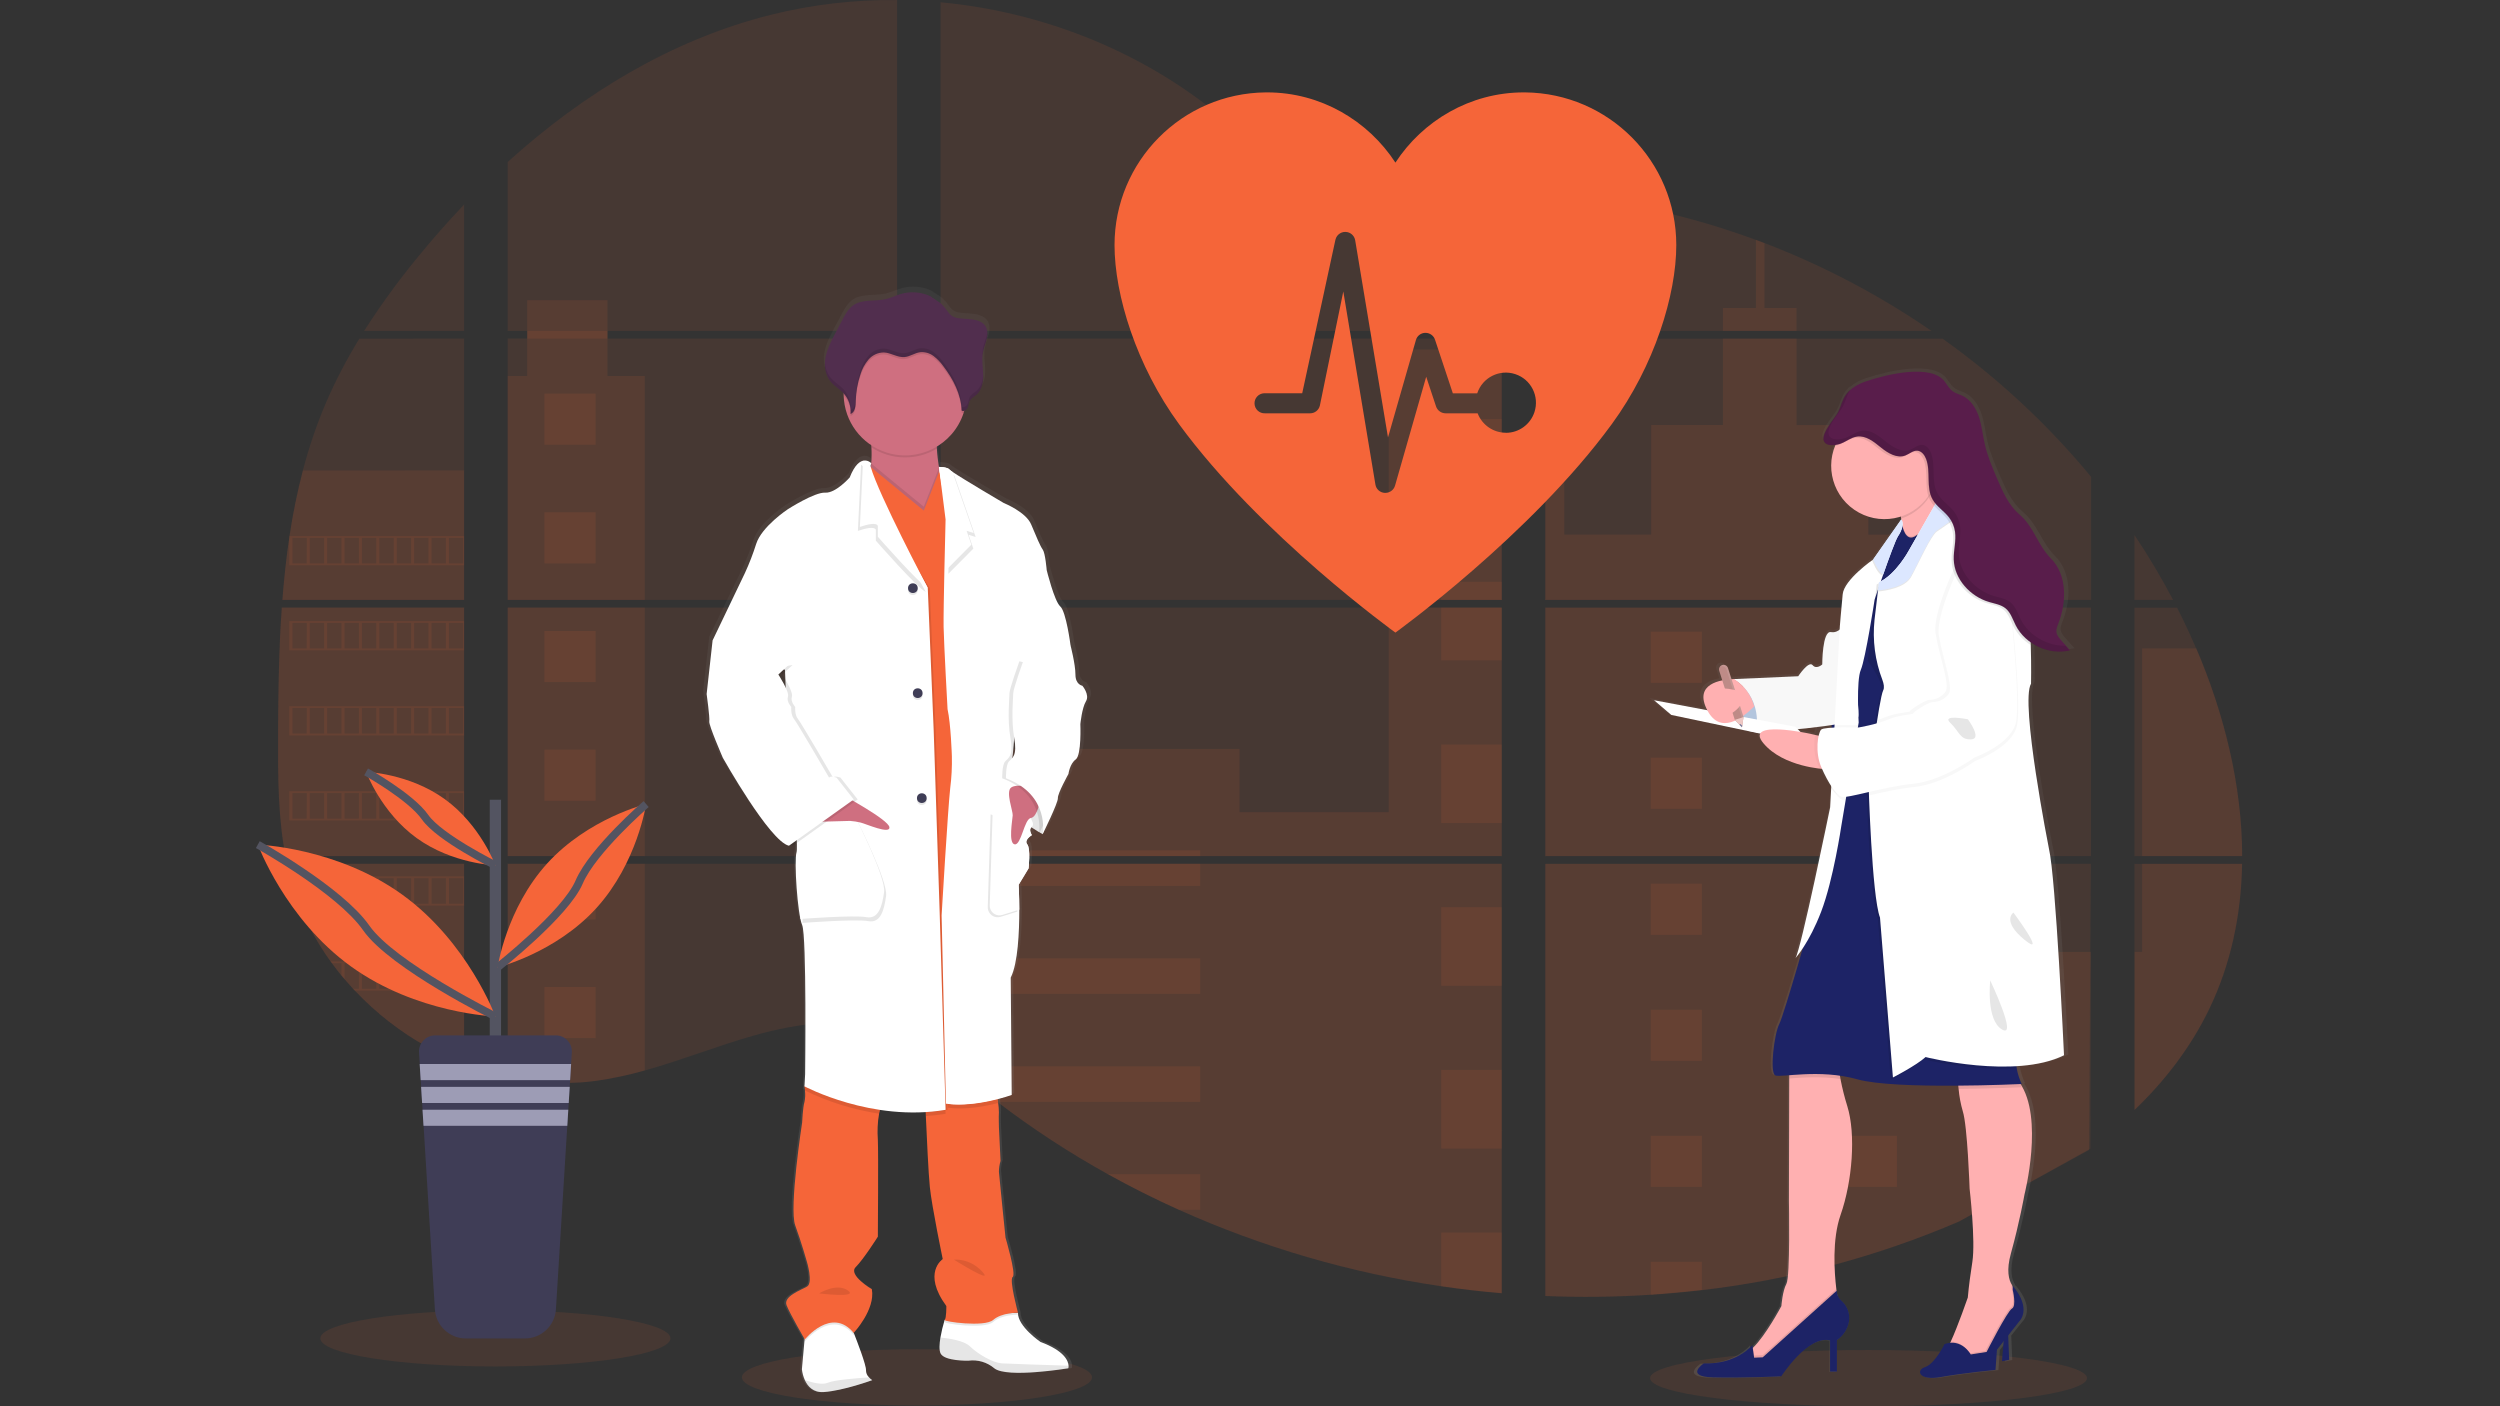<?xml version="1.0" encoding="utf-8"?>
<!-- Generator: Adobe Illustrator 26.0.1, SVG Export Plug-In . SVG Version: 6.00 Build 0)  -->
<svg version="1.1" id="Layer_1" xmlns="http://www.w3.org/2000/svg" xmlns:xlink="http://www.w3.org/1999/xlink" x="0px" y="0px"
	 viewBox="0 0 640 360" enable-background="new 0 0 640 360" xml:space="preserve">
<rect x="0" y="0" width="640" height="360" fill="#333333" stroke="none"/>
<g>
	<ellipse opacity="0.1" fill="#F56539" enable-background="new    " cx="234.743" cy="352.6" rx="44.815" ry="7.198"/>
	<ellipse opacity="0.1" fill="#F56539" enable-background="new    " cx="478.348" cy="352.802" rx="55.922" ry="7.198"/>
	<path opacity="0.1" fill="#F56539" enable-background="new    " d="M72.143,155.548h46.677v63.621h-43.26
		c-0.115,0.653-0.225,1.311-0.345,1.968h43.605v51.309c-0.078-0.023-0.147-0.051-0.221-0.078
		c-1.233-0.487-2.456-1.003-3.679-1.554l-0.782-0.354c-1.226-0.58-2.453-1.193-3.679-1.84
		c-0.428-0.225-0.855-0.46-1.279-0.699c-6.809-3.814-12.994-8.647-18.342-14.331
		c-0.156-0.152-0.304-0.313-0.46-0.46c-0.745-0.809-1.476-1.628-2.185-2.465l-0.782-0.92
		c-0.837-1.026-1.647-2.079-2.433-3.146c-0.115-0.156-0.225-0.313-0.345-0.46
		c-3.199-4.435-5.854-9.237-7.911-14.303c-0.064-0.152-0.12-0.317-0.179-0.46
		c-0.632-1.625-1.191-3.265-1.679-4.921c-0.212-0.695-0.414-1.38-0.589-2.102
		c-0.064-0.212-0.12-0.418-0.17-0.625c-2.612-10.196-2.921-20.788-2.921-31.307c0-1.228,0-2.461,0-3.679
		c0-4.254,0.051-8.536,0.124-12.813c0-1.108,0.046-2.212,0.069-3.325c0.064-2.824,0.156-5.648,0.276-8.472
		c0.028-0.786,0.064-1.568,0.106-2.35c0-0.451,0.023-0.901,0.069-1.352C71.94,158.79,72.032,157.167,72.143,155.548
		z"/>
	<path opacity="0.1" fill="#F56539" enable-background="new    " d="M118.82,84.711H93.216
		c4.162-6.514,8.71-12.774,13.618-18.746c3.804-4.673,7.819-9.226,11.986-13.614V84.711z"/>
	<path opacity="0.1" fill="#F56539" enable-background="new    " d="M118.82,86.679v66.9h-46.53
		c0-0.193,0.032-0.391,0.046-0.584c0.041-0.529,0.083-1.058,0.129-1.582c0.051-0.616,0.106-1.237,0.166-1.84
		c0.06-0.603,0.124-1.338,0.193-2.005s0.133-1.343,0.212-2.01s0.147-1.334,0.23-1.996
		c0.083-0.662,0.156-1.334,0.244-1.996c0.069-0.552,0.143-1.099,0.216-1.651c0.106-0.777,0.216-1.559,0.336-2.332
		c0-0.115,0.032-0.235,0.051-0.345c0.839-5.656,1.983-11.263,3.426-16.796c1.511-5.804,3.44-11.492,5.772-17.017
		c2.479-5.78,5.381-11.37,8.683-16.723L118.82,86.679z"/>
	<path opacity="0.1" fill="#F56539" enable-background="new    " d="M129.964,155.543v63.625h99.697V155.543H129.964z
		 M129.964,221.132v54.638c0.57,0.12,1.136,0.235,1.697,0.331c0.763,0.147,1.522,0.281,2.3,0.396
		c0.147,0.023,0.299,0.046,0.46,0.06c0.304,0.051,0.616,0.092,0.92,0.133c0.768,0.106,1.532,0.193,2.3,0.262
		c0.363,0.037,0.731,0.069,1.099,0.097l0.888,0.069l0,0c0.483,0.037,0.961,0.064,1.435,0.078
		c0.294,0,0.589,0.028,0.892,0.037c0.23,0,0.46,0,0.699,0c0.239,0,0.58,0,0.869,0c0.396,0,0.791,0,1.182,0h0.529
		c0.396,0,0.791,0,1.182-0.037h0.028c0.271,0,0.547,0,0.823-0.037c0.077,0.005,0.153,0.005,0.23,0
		c0.23,0,0.46,0,0.681-0.032h0.161l1.541-0.12c0.506-0.046,1.016-0.106,1.532-0.161l1.049-0.124
		c4.266-0.598,8.485-1.495,12.625-2.686c9.3-2.594,18.397-6.223,27.692-8.881
		c12.018-3.426,25.296-5.11,36.908-0.92V221.132H129.964z M229.66,84.711V0.007
		c-10.915-0.118-21.801,1.158-32.392,3.799c-25.245,6.342-47.896,20.099-67.305,37.667v43.232h5.004v1.964h-5.004
		v66.909h99.697V86.675h-74.148v-1.964H229.66z M357.716,56.099c-6.246-0.221-12.455-2.198-18.07-5.252
		c-10.739-5.841-19.317-14.86-28.901-22.472C290.83,12.522,266.132,2.956,240.795,0.582v84.128H383.117l0.354-0.372
		L357.716,56.099z M370.681,53.8l13.747,15.085V49.844c-4.604,0.57-8.637,1.927-13.729,3.937L370.681,53.8z
		 M384.428,289.338v-68.206h-29.292c-0.078-0.29-0.156-0.584-0.248-0.878c0.087,0.294,0.161,0.589,0.244,0.878
		H240.813v49.326c1.085,0.805,2.157,1.651,3.219,2.511l0,0c1.145,0.92,2.277,1.89,3.413,2.842l1.145,0.947
		c0.547,0.46,1.099,0.92,1.656,1.352c1.104,0.895,2.218,1.778,3.344,2.649c0.556,0.46,1.127,0.874,1.692,1.306
		c8.981,6.867,18.455,13.063,28.345,18.539c2.217,1.226,4.454,2.424,6.71,3.592
		c1.504,0.768,3.017,1.532,4.535,2.272c2.281,1.113,4.581,2.186,6.899,3.22l0,0
		c21.371,9.593,43.969,16.176,67.148,19.56c5.148,0.76,10.316,1.358,15.504,1.794v-41.71h0.46L384.428,289.338z
		 M240.813,86.675v66.904h143.633V86.675H240.813z M240.813,155.543v63.625h143.633V155.543H240.813z M395.595,49.762
		v21.239l17.546-19.252c-5.813-0.938-11.662-1.608-17.546-2.01V49.762z M395.595,155.566v63.602H535.295V155.543
		L395.595,155.566z M534.784,294.388l0.492-73.256h-139.682v110.643c8.998,0.378,18.011,0.271,26.997-0.322l0,0h0.156
		c4.293-0.27,8.565-0.662,12.818-1.177h0.097c22.688-2.64,44.873-8.56,65.86-17.573 M562.232,166.02
		c-0.524-1.237-1.072-2.465-1.628-3.679c-1.039-2.3-2.139-4.535-3.27-6.77h-10.9v63.598h27.558
		c-0.014-18.01-4.572-36.407-11.746-53.171L562.232,166.02z M546.434,221.155v63.009
		c7.763-7.441,14.322-15.955,19.045-25.686c5.68-11.719,8.279-24.408,8.49-37.332L546.434,221.155z M546.434,137.027
		v16.557h9.879c-2.989-5.7-6.282-11.234-9.865-16.58L546.434,137.027z M451.691,62.244
		c-0.727-0.276-1.453-0.556-2.185-0.828c-7.713-2.848-15.594-5.217-23.598-7.092l-26.85,29.467l0,0l-0.515,0.547
		l0.345,0.377h95.562c-13.309-9.161-27.657-16.712-42.745-22.495L451.691,62.244z M497.25,86.698h-99.697
		l-1.959,1.794v65.088h17.173h0.028l0,0h122.518v-31.527c-11.083-13.404-23.875-25.298-38.049-35.377L497.25,86.698z"/>
	<path opacity="0.1" fill="#F56539" enable-background="new    " d="M118.82,120.424v33.156h-46.53
		c0-0.193,0.032-0.391,0.046-0.584c0.041-0.529,0.083-1.058,0.129-1.582c0.051-0.616,0.106-1.237,0.166-1.84
		c0.06-0.603,0.124-1.338,0.193-2.005s0.133-1.343,0.212-2.01s0.147-1.334,0.23-1.996
		c0.083-0.662,0.156-1.334,0.244-1.996c0.069-0.552,0.143-1.099,0.216-1.651c0.106-0.777,0.216-1.559,0.336-2.332
		c0-0.115,0.032-0.235,0.051-0.345c0.839-5.656,1.983-11.263,3.426-16.796L118.82,120.424z"/>
	<path opacity="0.1" fill="#F56539" enable-background="new    " d="M72.143,155.548h46.677v63.621h-43.26
		c-0.115,0.653-0.225,1.311-0.345,1.968h43.605v51.309c-0.078-0.023-0.147-0.051-0.221-0.078
		c-1.233-0.487-2.456-1.003-3.679-1.554l-0.782-0.354c-1.226-0.58-2.453-1.193-3.679-1.84
		c-0.428-0.225-0.855-0.46-1.279-0.699c-6.809-3.814-12.994-8.647-18.342-14.331
		c-0.156-0.152-0.304-0.313-0.46-0.46c-0.745-0.809-1.476-1.628-2.185-2.465l-0.782-0.92
		c-0.837-1.026-1.647-2.079-2.433-3.146c-0.115-0.156-0.225-0.313-0.345-0.46
		c-3.199-4.435-5.854-9.237-7.911-14.303c-0.064-0.152-0.12-0.317-0.179-0.46
		c-0.632-1.625-1.191-3.265-1.679-4.921c-0.212-0.695-0.414-1.38-0.589-2.102
		c-0.064-0.212-0.12-0.418-0.17-0.625c-2.612-10.196-2.921-20.788-2.921-31.307c0-1.228,0-2.461,0-3.679
		c0-4.254,0.051-8.536,0.124-12.813c0-1.108,0.046-2.212,0.069-3.325c0.064-2.824,0.156-5.648,0.276-8.472
		c0.028-0.786,0.064-1.568,0.106-2.35c0-0.451,0.023-0.901,0.069-1.352C71.94,158.79,72.032,157.167,72.143,155.548
		z"/>
	<polygon opacity="0.1" fill="#F56539" enable-background="new    " points="165.06,96.255 165.06,153.579 129.964,153.579 
		129.964,96.255 134.968,96.255 134.968,76.846 155.508,76.846 155.508,96.255 	"/>
	<rect x="129.968" y="155.543" opacity="0.1" fill="#F56539" enable-background="new    " width="35.092" height="63.621"/>
	<path opacity="0.1" fill="#F56539" enable-background="new    " d="M129.964,221.137h35.096v52.891
		c-4.14,1.19-8.359,2.086-12.625,2.681l-1.049,0.129c-0.515,0.06-1.026,0.11-1.532,0.161
		c-0.506,0.051-1.03,0.087-1.541,0.12h-0.161c-0.221,0-0.46,0.028-0.676,0.032h-0.235
		c-0.276,0-0.552,0.028-0.828,0.037l0,0c-0.391,0.023-0.782,0.028-1.182,0.032c-0.17,0-0.331,0-0.501,0
		c-0.396,0-0.786,0-1.182,0h-0.869c-0.235,0-0.46,0-0.704,0l-0.888-0.032c-0.46,0-0.957-0.051-1.435-0.083l0,0
		l-0.883-0.064l-1.099-0.101c-0.773-0.069-1.541-0.156-2.3-0.262l-0.92-0.129l-0.46-0.064
		c-0.768-0.12-1.527-0.248-2.3-0.396c-0.566-0.097-1.127-0.216-1.697-0.331L129.964,221.137z"/>
	<rect x="355.508" y="89.485" opacity="0.1" fill="#F56539" enable-background="new    " width="28.938" height="64.09"/>
	<polygon opacity="0.1" fill="#F56539" enable-background="new    " points="384.451,155.543 384.451,219.168 240.813,219.168 
		240.813,191.725 317.321,191.725 317.321,207.914 355.508,207.914 355.508,155.543 	"/>
	<path opacity="0.1" fill="#F56539" enable-background="new    " d="M384.906,289.352h-0.46v41.738
		c-5.182-0.439-10.348-1.035-15.499-1.789c-23.191-3.395-45.798-9.992-67.176-19.602
		c-6.172-2.778-12.219-5.81-18.139-9.097c-9.89-5.479-19.365-11.675-28.349-18.539
		c-2.257-1.729-4.484-3.498-6.683-5.308c-1.522-1.256-3.035-2.543-4.567-3.794c-1.062-0.86-2.134-1.706-3.219-2.516
		v-49.308h114.313c-0.078-0.294-0.156-0.589-0.239-0.878c0.087,0.29,0.17,0.584,0.248,0.878h29.311v68.188
		C384.603,289.329,384.754,289.343,384.906,289.352z"/>
	<path opacity="0.1" fill="#F56539" enable-background="new    " d="M459.919,84.711h-18.857v-5.859h8.453V61.398
		c0.733,0.267,1.462,0.541,2.189,0.823v16.631h8.214V84.711z"/>
	<path opacity="0.1" fill="#F56539" enable-background="new    " d="M505.35,153.579h-92.573c0,0,0,0,0.032,0.023
		l-0.041-0.023h-17.173V89.489h4.866v47.372h22.237V108.806h18.369V86.679h18.857v22.145h18.369v28.055h27.057V153.579z
		"/>
	<path opacity="0.1" fill="#F56539" enable-background="new    " d="M395.595,155.543v63.625h109.755V155.543H395.595z
		 M535.143,294.061l0.152-50.361h-29.945v-22.536H395.595v110.611c8.998,0.378,18.011,0.271,26.997-0.322l0,0h0.156
		c4.293-0.27,8.565-0.662,12.818-1.177h0.097c22.688-2.64,44.873-8.56,65.86-17.573"/>
	<path opacity="0.1" fill="#F56539" enable-background="new    " d="M548.384,221.137h25.604
		c-0.225,12.919-2.819,25.608-8.495,37.327c-4.723,9.736-11.286,18.25-19.041,25.686v-40.473h1.932V221.137z"/>
	<path opacity="0.1" fill="#F56539" enable-background="new    " d="M574.002,219.168h-25.617v-53.171h13.862
		C569.421,182.761,573.979,201.158,574.002,219.168z"/>
	<rect x="368.947" y="107.302" opacity="0.1" fill="#F56539" enable-background="new    " width="15.504" height="20.094"/>
	<rect x="368.947" y="148.952" opacity="0.1" fill="#F56539" enable-background="new    " width="15.504" height="4.627"/>
	<rect x="368.947" y="155.543" opacity="0.1" fill="#F56539" enable-background="new    " width="15.504" height="13.499"/>
	<rect x="368.947" y="190.603" opacity="0.1" fill="#F56539" enable-background="new    " width="15.504" height="20.094"/>
	<rect x="368.947" y="232.253" opacity="0.1" fill="#F56539" enable-background="new    " width="15.504" height="20.094"/>
	<path opacity="0.1" fill="#F56539" enable-background="new    " d="M384.446,289.324c0.156,0,0.308,0,0.46,0.028h-0.46
		v4.668h-15.499v-20.117h15.499V289.324z"/>
	<path opacity="0.1" fill="#F56539" enable-background="new    " d="M384.446,315.544v15.522
		c-5.182-0.439-10.348-1.035-15.499-1.789v-13.733H384.446z"/>
	<rect x="240.813" y="217.692" opacity="0.1" fill="#F56539" enable-background="new    " width="66.445" height="1.476"/>
	<rect x="240.813" y="221.132" opacity="0.1" fill="#F56539" enable-background="new    " width="66.445" height="5.657"/>
	<rect x="240.813" y="245.333" opacity="0.1" fill="#F56539" enable-background="new    " width="66.445" height="9.097"/>
	<path opacity="0.1" fill="#F56539" enable-background="new    " d="M307.253,272.974v9.097h-51.971
		c-2.257-1.723-4.486-3.492-6.687-5.308c-1.522-1.256-3.031-2.543-4.567-3.79L307.253,272.974z"/>
	<path opacity="0.1" fill="#F56539" enable-background="new    " d="M307.253,300.611v9.088h-5.487
		c-6.166-2.781-12.211-5.815-18.135-9.102L307.253,300.611z"/>
	<rect x="422.596" y="161.71" opacity="0.1" fill="#F56539" enable-background="new    " width="13.08" height="13.08"/>
	<rect x="139.387" y="100.767" opacity="0.1" fill="#F56539" enable-background="new    " width="13.08" height="13.08"/>
	<rect x="139.387" y="131.149" opacity="0.1" fill="#F56539" enable-background="new    " width="13.08" height="13.08"/>
	<rect x="139.387" y="161.531" opacity="0.1" fill="#F56539" enable-background="new    " width="13.08" height="13.08"/>
	<rect x="139.387" y="191.909" opacity="0.1" fill="#F56539" enable-background="new    " width="13.08" height="13.08"/>
	<rect x="139.387" y="222.291" opacity="0.1" fill="#F56539" enable-background="new    " width="13.08" height="13.08"/>
	<rect x="139.387" y="252.673" opacity="0.1" fill="#F56539" enable-background="new    " width="13.08" height="13.08"/>
	<rect x="472.53" y="161.71" opacity="0.1" fill="#F56539" enable-background="new    " width="13.08" height="13.08"/>
	<rect x="422.596" y="193.974" opacity="0.1" fill="#F56539" enable-background="new    " width="13.08" height="13.08"/>
	<rect x="472.53" y="193.974" opacity="0.1" fill="#F56539" enable-background="new    " width="13.08" height="13.08"/>
	<rect x="422.596" y="226.232" opacity="0.1" fill="#F56539" enable-background="new    " width="13.08" height="13.08"/>
	<rect x="472.53" y="226.232" opacity="0.1" fill="#F56539" enable-background="new    " width="13.08" height="13.08"/>
	<rect x="422.596" y="258.496" opacity="0.1" fill="#F56539" enable-background="new    " width="13.08" height="13.08"/>
	<rect x="472.53" y="258.496" opacity="0.1" fill="#F56539" enable-background="new    " width="13.08" height="13.08"/>
	<rect x="422.596" y="290.759" opacity="0.1" fill="#F56539" enable-background="new    " width="13.08" height="13.08"/>
	<rect x="472.53" y="290.759" opacity="0.1" fill="#F56539" enable-background="new    " width="13.08" height="13.08"/>
	<polygon opacity="0.1" fill="#F56539" enable-background="new    " points="422.596,331.453 422.596,323.018 
		435.672,323.018 435.672,330.252 	"/>
	<path opacity="0.1" fill="#F56539" enable-background="new    " d="M74.056,137.229v7.483h44.764v-7.483H74.056z
		 M78.517,144.243h-3.652v-6.554h3.679L78.517,144.243z M82.974,144.243h-3.679v-6.554h3.679V144.243z
		 M87.421,144.243h-3.679v-6.554h3.679V144.243z M91.878,144.243h-3.675v-6.554h3.679L91.878,144.243z
		 M96.33,144.243h-3.679v-6.554h3.679V144.243z M100.787,144.243h-3.679v-6.554h3.679V144.243z M105.243,144.243
		h-3.679v-6.554h3.679V144.243z M109.695,144.243h-3.679v-6.554h3.679V144.243z M114.147,144.243h-3.679v-6.554
		h3.679V144.243z M118.599,144.243h-3.679v-6.554h3.679V144.243z"/>
	<path opacity="0.1" fill="#F56539" enable-background="new    " d="M74.056,159.001v7.483h44.764v-7.483H74.056z
		 M78.517,166.011h-3.652v-6.535h3.679L78.517,166.011z M82.974,166.011h-3.679v-6.535h3.679V166.011z
		 M87.421,166.011h-3.679v-6.535h3.679V166.011z M91.878,166.011h-3.675v-6.535h3.679L91.878,166.011z
		 M96.33,166.011h-3.679v-6.535h3.679V166.011z M100.787,166.011h-3.679v-6.535h3.679V166.011z M105.243,166.011
		h-3.679v-6.535h3.679V166.011z M109.695,166.011h-3.679v-6.535h3.679V166.011z M114.147,166.011h-3.679v-6.535
		h3.679V166.011z M118.599,166.011h-3.679v-6.535h3.679V166.011z"/>
	<path opacity="0.1" fill="#F56539" enable-background="new    " d="M74.056,180.783v7.497h44.764v-7.497H74.056z
		 M78.517,187.792h-3.652v-6.54h3.679L78.517,187.792z M82.974,187.792h-3.679v-6.54h3.679V187.792z
		 M87.421,187.792h-3.679v-6.54h3.679V187.792z M91.878,187.792h-3.675v-6.54h3.679L91.878,187.792z
		 M96.33,187.792h-3.679v-6.54h3.679V187.792z M100.787,187.792h-3.679v-6.54h3.679V187.792z M105.243,187.792
		h-3.679v-6.54h3.679V187.792z M109.695,187.792h-3.679v-6.54h3.679V187.792z M114.147,187.792h-3.679v-6.54
		h3.679V187.792z M118.599,187.792h-3.679v-6.54h3.679V187.792z"/>
	<path opacity="0.1" fill="#F56539" enable-background="new    " d="M74.056,202.565v7.474h44.764v-7.474H74.056z
		 M78.517,209.574h-3.652v-6.545h3.679L78.517,209.574z M82.974,209.574h-3.679v-6.545h3.679V209.574z
		 M87.421,209.574h-3.679v-6.545h3.679V209.574z M91.878,209.574h-3.675v-6.545h3.679L91.878,209.574z
		 M96.33,209.574h-3.679v-6.545h3.679V209.574z M100.787,209.574h-3.679v-6.545h3.679V209.574z M105.243,209.574
		h-3.679v-6.545h3.679V209.574z M109.695,209.574h-3.679v-6.545h3.679V209.574z M114.147,209.574h-3.679v-6.545
		h3.679V209.574z M118.599,209.574h-3.679v-6.545h3.679V209.574z"/>
	<path opacity="0.1" fill="#F56539" enable-background="new    " d="M74.249,224.342c0.179,0.704,0.382,1.407,0.593,2.102
		v-1.633h3.679v6.54h-1.968c0.06,0.152,0.12,0.317,0.179,0.46h42.087v-7.469H74.249z M82.988,231.351h-3.679
		v-6.54h3.679V231.351z M87.435,231.351h-3.679v-6.54h3.679V231.351z M91.892,231.351h-3.689v-6.54h3.679
		L91.892,231.351z M96.344,231.351h-3.679v-6.54h3.679V231.351z M100.8,231.351h-3.679v-6.54h3.679V231.351z
		 M105.257,231.351h-3.679v-6.54h3.679V231.351z M109.709,231.351h-3.679v-6.54h3.679V231.351z M114.161,231.351
		h-3.679v-6.54h3.679V231.351z M118.613,231.351h-3.679v-6.54h3.679V231.351z"/>
	<path opacity="0.1" fill="#F56539" enable-background="new    " d="M84.643,246.124c0.115,0.147,0.225,0.313,0.345,0.46
		h2.433v3.141c0.262,0.313,0.52,0.625,0.786,0.92v-4.08h3.679v6.563h-1.49c0.147,0.152,0.29,0.313,0.46,0.46
		h27.977v-7.465H84.643z M96.33,253.129h-3.679v-6.535h3.679V253.129z M100.787,253.129h-3.679v-6.535h3.679
		V253.129z M105.243,253.129h-3.679v-6.535h3.679V253.129z M109.695,253.129h-3.679v-6.535h3.679V253.129z
		 M114.147,253.129h-3.679v-6.535h3.679V253.129z M118.599,253.129h-3.679v-6.535h3.679V253.129z"/>
	<path opacity="0.1" fill="#F56539" enable-background="new    " d="M109.198,267.901c0.418,0.239,0.846,0.46,1.279,0.699
		v-0.23h3.679v2.07l0.782,0.363v-2.433h3.679v3.978c0.071,0.035,0.144,0.063,0.221,0.083v-4.53L109.198,267.901z"
		/>
	<path opacity="0.1" fill="#F56539" enable-background="new    " d="M412.777,153.579L412.777,153.579h0.028H412.777z
		 M384.446,289.32L384.446,289.32h0.46H384.446z M354.887,220.254c0.087,0.294,0.161,0.589,0.244,0.878l0,0
		C355.057,220.842,354.979,220.548,354.887,220.254z M412.777,153.565L412.777,153.565h0.028H412.777z M134.986,84.697
		v1.964h20.545V84.697H134.986z M384.446,289.32L384.446,289.32h0.46H384.446z M354.887,220.254
		c0.087,0.294,0.161,0.589,0.244,0.878l0,0C355.057,220.842,354.979,220.548,354.887,220.254z M412.777,153.565
		L412.777,153.565h0.028H412.777z M384.446,289.306L384.446,289.306h0.46H384.446z M354.887,220.254
		c0.087,0.294,0.161,0.589,0.244,0.878l0,0C355.057,220.842,354.979,220.548,354.887,220.254z"/>
	
		<linearGradient id="SVGID_1_" gradientUnits="userSpaceOnUse" x1="276.905" y1="-53.741" x2="276.905" y2="229.257" gradientTransform="matrix(1 0 0 -1 -47.24 302.63)">
		<stop  offset="0" style="stop-color:#808080;stop-opacity:0.25"/>
		<stop  offset="0.54" style="stop-color:#808080;stop-opacity:0.12"/>
		<stop  offset="1" style="stop-color:#808080;stop-opacity:0.1"/>
	</linearGradient>
	<path fill="url(#SVGID_1_)" d="M278.076,174.62c0,0-1.812-0.253-1.812-2.893c0-2.64-1.297-7.57-1.297-7.57l0,0
		c0-0.023-1.122-8.587-2.672-9.948s-3.541-9.355-3.541-9.355s-0.34-4.337-1.035-5.271
		c-0.695-0.934-1.633-3.219-3.017-6.48c-1.384-3.261-7.156-5.519-7.156-5.519s-10.436-6.053-13.393-8.026l0,0
		c-0.269-0.162-0.52-0.352-0.75-0.566c-0.515-0.676-2.76-0.69-2.76-0.69
		c-0.235-1.481-0.46-3.183-0.533-4.723c0-0.166,0-0.331-0.023-0.497c3.298-1.949,5.781-5.022,6.995-8.656
		c0.055-0.175,0.101-0.359,0.152-0.533c0.4-0.132,0.725-0.425,0.897-0.809c0.267-0.593,0.271-1.288,0.603-1.84
		c0.386-0.653,1.122-1.003,1.702-1.495c1.462-1.242,1.84-3.334,1.771-5.239c-0.046-1.541-0.294-3.095-0.198-4.627
		l0.028-0.386c0.028-0.23,0.06-0.46,0.101-0.681c0.225-1.141,0.718-2.217,0.993-3.348
		c0.276-1.131,0.303-2.405-0.34-3.38c-0.943-1.43-2.907-1.716-4.631-1.863
		c-1.955-0.166-3.702,0.051-4.953-1.573c-0.586-0.849-1.244-1.644-1.968-2.378
		c-0.258-0.239-2.76-1.766-2.76-1.867c-2.442-1.131-5.21-1.343-7.796-0.598
		c-1.297,0.377-2.52,0.993-3.836,1.302c-2.838,0.671-6.103-0.055-8.513,1.568
		c-1.343,0.92-2.148,2.382-2.902,3.808c-0.613,1.174-1.236,2.347-1.867,3.518
		c-1.016,1.927-2.051,3.886-2.479,6.02c-0.09,0.464-0.145,0.935-0.166,1.407l0,0v0.023c0,0.17,0,0.34,0,0.51
		v0.216c0,0.161,0,0.317,0.028,0.46c0.028,0.143,0.023,0.189,0.037,0.285c0.014,0.097,0.037,0.313,0.064,0.46
		s0.083,0.405,0.138,0.607c0.023,0.087,0.055,0.17,0.083,0.253c0.046,0.156,0.101,0.308,0.161,0.46
		c0.032,0.078,0.064,0.161,0.101,0.239c0.069,0.161,0.152,0.317,0.235,0.46c0.037,0.064,0.064,0.124,0.101,0.184
		c0.128,0.214,0.27,0.42,0.423,0.616c0.984,1.228,2.433,2.01,3.505,3.16c0,0.046,0,0.092,0,0.133
		c0,0.129,0,0.253,0,0.382c0.115,5.206,2.798,10.019,7.165,12.855c0,0.175,0.023,0.354,0.032,0.529
		c0.09,1.365,0.073,2.735-0.051,4.098c-0.379-0.447-0.941-0.697-1.527-0.681
		c-0.198-0.01-0.396,0.007-0.589,0.051l-0.041-0.032l0,0v0.041c-1.012,0.248-2.258,1.302-3.449,4.296
		c0,0-3.624,4.084-6.384,3.914c-2.76-0.17-9.746,4.25-9.746,4.25s-6.816,4.424-8.278,8.932
		c-0.818,2.556-1.798,5.057-2.934,7.487l-8.426,17.362l0,0l-1.554,13.775c0,0,0.86,6.126,0.69,7.06
		c-0.17,0.934,3.537,9.355,3.537,9.355s12.248,21.52,17.252,22.623l0.359-0.253
		c0.214,0.112,0.441,0.197,0.676,0.253l1.03-0.727c0.062,0.81,0.036,1.624-0.078,2.428
		c-0.69,2.125,0.258,15.991,1.462,18.709s0.777,38.357,0.777,38.357l-0.17,3.146c0,0,0,0.101,0.041,0.276
		l-0.041,0.745l0.124,0.064c0.129,0.998,0.087,2.01-0.124,2.994c-0.432,1.38-0.607,5.28-0.607,5.28
		s-3.445,22.021-1.812,26.445c1.633,4.424,3.022,9.272,3.022,9.272s1.725,5.519,0.083,6.462
		c-1.642,0.943-6.31,2.525-5.349,4.825c0.874,2.125,4.19,7.819,4.682,8.651l-0.041,0.437l-0.676,7.327
		c0.11,0.967,0.372,1.911,0.777,2.796c0.741,1.596,2.18,3.252,4.917,3.072c0.46-0.032,0.993-0.087,1.508-0.156
		c5.008-0.671,11.176-2.907,11.176-2.907c-0.32-0.203-0.614-0.446-0.874-0.722l0,0
		c-0.497-0.482-0.775-1.147-0.768-1.84c0.074-1.334-2.424-7.69-3.045-9.254
		c-0.097-0.225-0.147-0.354-0.147-0.354s5.694-5.951,4.746-11.227c0,0-6.301-3.679-4.227-5.698
		c2.074-2.019,5.781-7.819,5.781-7.819s0.17-21.685,0-24.923c-0.177-2.247-0.071-4.508,0.317-6.729
		c0.069-0.336,0.152-0.662,0.239-0.984c2.869,0.428,5.764,0.648,8.665,0.658c1.058,0,2.134,0,3.219-0.064
		c0,0.307,0.014,0.638,0.041,0.993c0.239,5.372,0.685,14.791,1.049,18.291c0.515,5.018,3.362,18.539,3.362,18.539
		s-5.432,3.486,0.947,12.078c0,0,0,3.114-0.423,3.564l0,0c-0.452,1.473-0.816,2.972-1.09,4.489
		c-0.267,1.619-0.377,3.256,0.055,4.107c1.035,2.033,7.244,1.867,7.244,1.867l0,0l0.152-0.028
		c2.368-0.245,4.735,0.469,6.572,1.982c2.359,1.895,11.314,1.062,16.162,0.46
		c1.899-0.239,3.169-0.46,3.169-0.46c0.062-0.215,0.083-0.44,0.064-0.662l0,0
		c-0.051-1.191-0.984-3.804-7.313-6.135c0,0-5.951-4.001-5.869-7.487h-0.124h-0.69c0.501-0.028,0.823,0,0.823,0
		s-2.332-8.508-1.38-9.198c0.952-0.69-1.899-10.118-1.899-10.118s-1.633-15.821-1.72-16.93
		c0.004-0.951,0.148-1.897,0.428-2.805l-0.428-8.674c0,0-0.083-2.884,0-3.822c-0.014-0.814-0.08-1.627-0.198-2.433
		c-0.041-0.322-0.083-0.658-0.129-0.989c2.231-0.566,3.679-1.09,3.679-1.09l-0.258-30.194
		c1.895-3.679,2.244-11.751,2.235-17.477c0-3.679-0.166-6.402-0.166-6.402l2.589-4.227
		c0,0,0.598-5.059-0.349-6.168c-0.418-0.501-0.23-1.021,0.115-1.449c0.179-0.142,0.368-0.271,0.566-0.386
		c0,0-0.028-0.041-0.06-0.101c0.181-0.151,0.373-0.288,0.575-0.409c0,0-0.92-1.426-0.097-2.028
		c0.773,0.524,1.462,0.92,1.987,1.242c-0.037,0.336-0.074,0.529-0.074,0.529l0.221-0.46
		c0.506,0.285,0.814,0.46,0.814,0.46s4.056-8.081,3.969-9.272c-0.087-1.191,2.76-6.209,2.76-6.209
		s0.345-2.635,1.899-3.739c1.554-1.104,1.205-9.102,1.205-9.102s0.432-4.167,1.467-5.869
		S278.076,174.62,278.076,174.62z M200.46,171.074l0.078,1.927c-0.46-0.741-0.791-1.274-0.791-1.274
		L200.46,171.074z"/>
	<path fill="#FFFFFF" d="M267.94,209.317l-0.993,4.231c0,0-7.957-4.061-9.392-9.221s2.401-7.12,2.401-7.12
		l7.414,3.141L267.94,209.317z"/>
	<path opacity="0.1" enable-background="new    " d="M267.94,209.317l-0.993,4.231c0,0-7.957-4.061-9.392-9.221
		s2.401-7.12,2.401-7.12l7.414,3.141L267.94,209.317z"/>
	<path fill="#FFFFFF" d="M223.286,353.322c0,0-7.359,2.704-12.418,3.045c-2.686,0.179-4.098-1.467-4.824-3.054
		c-0.397-0.882-0.653-1.821-0.759-2.783l0.658-7.29l0.349-3.882l10.748-2.792l1.522,4.654l0.143,0.354
		c0.612,1.554,3.063,7.878,2.99,9.198c-0.006,0.683,0.266,1.339,0.754,1.817
		C222.696,352.869,222.977,353.115,223.286,353.322z"/>
	<path fill="#FFFFFF" d="M273.55,349.615c0.018,0.221-0.003,0.444-0.064,0.658c0,0-15.738,2.626-18.958,0
		c-1.835-1.551-4.24-2.256-6.623-1.941c0,0-6.089,0.166-7.106-1.84c-0.423-0.842-0.313-2.474-0.051-4.084
		c0.267-1.508,0.624-2.999,1.067-4.466l0.244-0.193l1.449-1.164l16.962-0.501h0.129
		c-0.083,3.468,5.758,7.446,5.758,7.446C272.562,345.83,273.477,348.428,273.55,349.615z"/>
	<path opacity="0.1" enable-background="new    " d="M273.55,349.615c0.016,0.222-0.007,0.444-0.069,0.658
		c0,0-15.734,2.626-18.953,0c-1.834-1.55-4.237-2.255-6.618-1.941c0,0-6.094,0.166-7.106-1.84
		c-0.423-0.846-0.317-2.474-0.055-4.084c2.346,0.235,6.048,0.819,7.501,2.212
		c2.198,2.12,5.924,4.236,8.21,4.401C258.249,349.137,268.951,349.477,273.55,349.615z"/>
	<path opacity="0.1" enable-background="new    " d="M223.286,353.322c0,0-7.359,2.704-12.418,3.045
		c-2.686,0.179-4.098-1.467-4.82-3.058c1.872,0.63,4.47,1.292,5.836,0.685
		c1.619-0.718,7.359-1.182,10.578-1.38C222.708,352.882,222.984,353.12,223.286,353.322z"/>
	<path fill="#CF6F80" d="M234.204,135.389c-6.071-2.359-13.88-10.155-11.93-13.798
		c0.433-0.919,0.691-1.911,0.759-2.925c0.126-1.376,0.144-2.76,0.055-4.139
		c-0.137-2.259-0.409-4.507-0.814-6.733c0,0,18.953,0.428,17.849,3.219c-0.322,0.819-0.372,2.24-0.285,3.831
		s0.317,3.39,0.556,4.912c0.331,2.088,0.662,3.679,0.662,3.679s-1.159,1.623-1.84,1.711
		C238.537,125.234,242.915,138.751,234.204,135.389z"/>
	<path opacity="0.1" enable-background="new    " d="M218.691,341.576l-0.143,0.156c-5.666-6.853-12.519,1.688-12.519,1.688
		l-0.101-0.179l0.349-3.882l10.748-2.792l1.522,4.654L218.691,341.576z"/>
	<path opacity="0.1" enable-background="new    " d="M260.604,336.567c0,0-4.139-0.087-6.347,1.863
		c-2.208,1.95-12.878,0.423-12.418,0c0.136-0.21,0.218-0.45,0.239-0.699l1.449-1.164l16.962-0.501
		C260.553,336.374,260.604,336.567,260.604,336.567z"/>
	<path fill="#F56539" d="M225.742,282.752c-0.308,0.762-0.542,1.552-0.699,2.359c-0.384,2.21-0.49,4.46-0.317,6.696
		c0.17,3.219,0,24.794,0,24.794s-3.638,5.754-5.666,7.782s4.139,5.671,4.139,5.671
		c0.92,5.243-4.654,11.167-4.654,11.167c-5.666-6.853-12.519,1.692-12.519,1.692s-3.725-6.439-4.654-8.739
		s3.638-3.891,5.243-4.825s-0.078-6.439-0.078-6.439s-1.357-4.824-2.966-9.226s1.775-26.312,1.775-26.312
		s0.175-3.891,0.593-5.248c0.211-0.979,0.253-1.987,0.124-2.98c-0.028-0.336-0.06-0.616-0.083-0.805
		c-0.023-0.189-0.041-0.276-0.041-0.276l0.064-0.11l2.3-4.286C208.302,273.669,226.846,280.052,225.742,282.752z"
		/>
	<path fill="#F56539" d="M260.604,336.061c0,0-4.139-0.087-6.347,1.84c-2.208,1.927-12.878,0.423-12.418,0
		c0.46-0.423,0.423-3.555,0.423-3.555c-6.26-8.545-0.92-12.013-0.92-12.013s-2.796-13.453-3.302-18.443
		c-0.354-3.486-0.791-12.855-1.026-18.204c-0.101-2.3-0.161-3.882-0.161-3.882l5.114-1.03l0.658-0.133
		l12.335-2.474c0,0,0.34,2.3,0.57,4.181c0.115,0.803,0.179,1.613,0.193,2.424c-0.083,0.92,0,3.799,0,3.799
		l0.418,8.633c-0.273,0.905-0.414,1.846-0.418,2.792c0.083,1.099,1.688,16.838,1.688,16.838
		s2.792,9.392,1.84,10.068C258.3,327.576,260.604,336.061,260.604,336.061z"/>
	<path opacity="0.1" enable-background="new    " d="M240.124,111.014c-0.322,0.819-0.372,2.24-0.285,3.831
		c-5.181,3.12-11.69,2.998-16.75-0.313c-0.137-2.26-0.408-4.51-0.814-6.738
		C222.274,107.794,241.227,108.213,240.124,111.014z"/>
	<path fill="#CF6F80" d="M247.45,100.849c0.004,1.657-0.257,3.305-0.773,4.88
		c-2.698,8.263-11.583,12.774-19.846,10.076c-6.34-2.07-10.687-7.912-10.849-14.579c0-0.129,0-0.248,0-0.377
		c-0.149-8.691,6.776-15.857,15.467-16.005c8.691-0.149,15.857,6.776,16.005,15.467c0.003,0.179,0.003,0.359,0,0.538
		L247.45,100.849z"/>
	<path opacity="0.1" enable-background="new    " d="M234.204,135.389c-6.071-2.359-13.88-10.155-11.93-13.798
		c0.433-0.919,0.691-1.911,0.759-2.925l8.311,6.83l5.142,4.218l3.909-9.953c0.331,2.088,0.662,3.679,0.662,3.679
		s-1.159,1.623-1.84,1.711S242.915,138.751,234.204,135.389z"/>
	<polygon fill="#F56539" points="255.696,165.574 248.756,282.163 239.705,282.757 216.268,215.153 220.113,134.893 
		220.922,117.935 231.344,126.495 236.49,130.712 240.514,120.469 247.997,126.991 	"/>
	<path opacity="0.1" enable-background="new    " d="M225.742,282.752c-0.308,0.762-0.542,1.552-0.699,2.359
		c-6.586-1.017-12.983-3.015-18.976-5.928l-0.124-0.064l0.041-0.741l0.023-0.386l2.3-4.287
		C208.306,273.705,226.846,280.052,225.742,282.752z"/>
	<path opacity="0.1" enable-background="new    " d="M242.074,285.13c-1.684,0.286-3.382,0.48-5.087,0.58
		c-0.101-2.3-0.161-3.882-0.161-3.882l5.114-1.03L242.074,285.13z"/>
	<path opacity="0.1" enable-background="new    " d="M255.503,282.37c-3.27,0.851-8.32,1.808-12.841,1.21l-0.064-2.916
		l12.335-2.474C254.933,278.19,255.273,280.466,255.503,282.37z"/>
	<path opacity="0.1" enable-background="new    " d="M242.579,284.113c-18.857,3.22-36.127-6.011-36.127-6.011
		l0.166-3.127c0,0,0.428-35.455-0.759-38.173s-2.111-16.502-1.44-18.617s-2.451-33.841-2.451-33.841l-0.506-12.878
		l-18.516-7.501l8.278-17.256c1.118-2.419,2.08-4.908,2.879-7.451c1.44-4.48,8.122-8.881,8.122-8.881
		s6.853-4.397,9.562-4.231c2.709,0.166,6.26-3.891,6.26-3.891c2.622-6.683,4.995-3.656,4.995-3.656
		c0,0.317,0,0-0.129,0.989c-0.92,7.336,14.874,30.516,15.099,30.925l0,0l1.504,36.637l1.522,46.364L242.579,284.113z"
		/>
	<path fill="#FFFFFF" d="M242.074,284.113c-18.857,3.22-36.131-6.011-36.131-6.011l0.17-3.127
		c0,0,0.428-35.455-0.763-38.173c-1.191-2.718-2.111-16.502-1.435-18.617c0.676-2.116-2.451-33.841-2.451-33.841
		l-0.51-12.878l-18.526-7.529l8.278-17.256c1.116-2.42,2.077-4.909,2.879-7.451
		c1.435-4.48,8.122-8.881,8.122-8.881s6.853-4.397,9.557-4.231c2.704,0.166,6.26-3.891,6.26-3.891
		c2.626-6.683,5.519-3.656,5.519-3.656c0,0.317-0.276,0.46-0.129,0.989c2.024,7.115,14.368,30.516,14.593,30.925l0,0
		l1.522,36.637l1.522,46.364L242.074,284.113z"/>
	<path opacity="0.1" enable-background="new    " d="M236.992,151.528c-2.028-0.846-12.772-13.112-12.772-13.112v-2.792
		c-0.391-0.92-2.713-0.359-4.599,0.285l0.809-16.957l0.92,0.763C223.364,126.826,236.757,151.119,236.992,151.528
		z"/>
	<path fill="#FFFFFF" d="M237.502,150.511c-2.033-0.846-12.777-13.112-12.777-13.112v-2.792
		c-0.391-0.92-2.713-0.359-4.599,0.285l0.814-16.957l0.92,0.763C223.879,125.809,237.277,150.107,237.502,150.511z
		"/>
	<path opacity="0.1" enable-background="new    " d="M206.453,211.685c0.253,0,13.112-1.352,13.112-1.352
		s7.786,15.311,7.276,19.036c-0.51,3.725-1.435,7.023-4.567,6.439s-16.856,0.46-16.856,0.46L206.453,211.685z"/>
	<path fill="#FFFFFF" d="M205.942,210.669c0.253,0,13.112-1.352,13.112-1.352s7.782,15.315,7.276,19.036
		c-0.506,3.721-1.44,7.023-4.567,6.439s-16.856,0.46-16.856,0.46L205.942,210.669z"/>
	<path fill="#CF6F80" d="M215.633,203.48c0,0,11.802,6.342,12.055,8.278c0.253,1.936-6.006-0.846-7.359-1.182
		c-0.89-0.214-1.796-0.356-2.709-0.423l-9.019,0.244L215.633,203.48z"/>
	<circle opacity="0.1" enable-background="new    " cx="233.698" cy="151.077" r="1.242"/>
	<circle fill="#3F3D56" cx="233.698" cy="150.571" r="1.242"/>
	<circle opacity="0.1" enable-background="new    " cx="235.984" cy="204.833" r="1.242"/>
	<circle fill="#3F3D56" cx="235.984" cy="204.322" r="1.242"/>
	<circle opacity="0.1" enable-background="new    " cx="234.936" cy="177.955" r="1.242"/>
	<circle fill="#3F3D56" cx="234.936" cy="177.449" r="1.242"/>
	<path fill="#FFFFFF" d="M263.561,209.896c0,0,0.846,1.269,0,1.863c-0.846,0.593,0.083,2.028,0.083,2.028
		s-2.111,1.237-1.182,2.35c0.929,1.113,0.34,6.14,0.34,6.14l-2.539,4.204c0,0,0.152,2.709,0.161,6.37
		c0,5.712-0.336,13.742-2.194,17.403l0.258,30.037c0,0-8.89,3.247-16.332,2.258l-1.104-48.2
		c0,0,1.61-27.333,2.203-32.576c0.347-2.722,0.489-5.466,0.423-8.21c0,0-0.253-8.205-1.104-12.013
		c0,0-0.92-16.497-1.012-21.064c-0.041-2.185,0.074-8.559,0.202-14.621c0.143-6.627,0.303-12.878,0.303-12.878
		l-1.679-13.283c0,0,1.679-0.17,2.185,0.506c0.227,0.212,0.473,0.401,0.736,0.566l0,0
		c2.897,1.959,13.135,7.984,13.135,7.984s5.666,2.254,7.023,5.482s2.3,5.519,2.957,6.439
		c0.658,0.92,1.016,5.243,1.016,5.243s1.95,7.957,3.472,9.304c1.522,1.348,2.635,9.921,2.635,9.921
		l-13.453,10.578c0,0-1.182,17.596-1.435,18.277C258.41,194.687,263.561,209.896,263.561,209.896z"/>
	<path fill="#FFFFFF" d="M264.072,209.896c0,0,0.842,1.269,0,1.863c-0.842,0.593,0.078,2.028,0.078,2.028
		s-2.097,1.251-1.177,2.364c0.92,1.113,0.34,6.14,0.34,6.14l-2.539,4.204c0,0,0.152,2.709,0.166,6.37
		c0,5.712-0.336,13.742-2.194,17.403l0.253,30.037c0,0-8.904,3.247-16.336,2.258l-1.099-48.2
		c0,0,1.61-27.333,2.203-32.576c0.348-2.722,0.487-5.466,0.418-8.21c0,0-0.253-8.205-1.099-12.013
		c0,0-0.92-16.497-1.016-21.064c-0.041-2.185,0.078-8.559,0.202-14.621c0.143-6.627,0.304-12.878,0.304-12.878
		l-2.217-13.462c0,0,2.217,0,2.727,0.685c0.225,0.214,0.471,0.404,0.736,0.566l0,0
		c2.897,1.959,13.14,7.984,13.14,7.984s5.662,2.254,7.018,5.482s2.3,5.519,2.962,6.439
		c0.662,0.92,1.012,5.243,1.012,5.243s1.95,7.957,3.472,9.304c1.522,1.348,2.622,9.902,2.622,9.902
		l-13.453,10.578c0,0-1.182,17.596-1.44,18.277C258.897,194.682,264.072,209.896,264.072,209.896z"/>
	<path opacity="0.1" enable-background="new    " d="M247.961,136.907l1.214,3.541l-6.393,6.439
		c0.143-6.623,0.303-12.878,0.303-12.878l-2.217-13.462c0,0,2.217,0,2.727,0.685
		c0.224,0.214,0.471,0.402,0.736,0.561l0,0l5.436,15.683L247.961,136.907z"/>
	<path fill="#FFFFFF" d="M247.45,135.891l1.219,3.541l-6.393,6.439c0.143-6.627,0.303-12.878,0.303-12.878
		l-2.221-13.462c0,0,2.221,0,2.727,0.685c0.226,0.213,0.472,0.402,0.736,0.566l0,0l5.441,15.679L247.45,135.891z"/>
	<path opacity="0.1" enable-background="new    " d="M247.45,100.849c0.004,1.657-0.257,3.305-0.773,4.88
		c-0.175,0.027-0.355-0.017-0.497-0.124c-0.12-4.139-2.157-8.026-4.664-11.332
		c-0.704-0.998-1.557-1.883-2.53-2.622c-0.983-0.739-2.207-1.085-3.431-0.97
		c-1.38,0.189-2.599,1.127-3.992,1.246c-1.84,0.152-3.486-1.122-5.312-1.187
		c-1.502,0.014-2.924,0.674-3.905,1.812c-0.959,1.135-1.672,2.457-2.093,3.882
		c-0.723,2.161-1.117,4.418-1.168,6.696c-0.023,1.288-0.147,2.902-1.343,3.371c0.182-1.915-0.447-3.818-1.734-5.248
		l-0.028-0.028c0-0.129,0-0.248,0-0.377c-0.149-8.691,6.776-15.857,15.467-16.005
		c8.691-0.149,15.857,6.776,16.005,15.467c0.003,0.179,0.003,0.359,0,0.538L247.45,100.849z"/>
	<path fill="#512E4E" d="M238.233,75.862c-2.39-1.124-5.108-1.337-7.644-0.598c-1.274,0.377-2.474,0.989-3.767,1.297
		c-2.76,0.667-5.979-0.055-8.348,1.559c-1.315,0.92-2.106,2.373-2.842,3.785l-1.84,3.505
		c-1.003,1.918-2.014,3.868-2.433,5.979c-0.418,2.111-0.166,4.475,1.173,6.172c0.975,1.237,2.415,2.014,3.472,3.178
		c1.281,1.431,1.908,3.331,1.729,5.243c1.2-0.46,1.315-2.079,1.343-3.367c0.051-2.278,0.445-4.535,1.168-6.696
		c0.42-1.425,1.133-2.748,2.093-3.882c0.981-1.137,2.403-1.797,3.905-1.812c1.84,0.064,3.491,1.334,5.312,1.182
		c1.38-0.115,2.603-1.058,3.992-1.242c1.225-0.116,2.449,0.23,3.431,0.97c0.972,0.738,1.824,1.622,2.525,2.622
		c2.511,3.307,4.549,7.184,4.668,11.332c0.52,0.382,1.269-0.115,1.527-0.704c0.258-0.589,0.267-1.279,0.593-1.84
		c0.377-0.648,1.099-0.993,1.665-1.481c1.435-1.237,1.794-3.321,1.738-5.211
		c-0.055-1.89-0.423-3.808-0.064-5.666c0.216-1.141,0.704-2.208,0.97-3.334c0.267-1.127,0.299-2.392-0.331-3.362
		c-0.92-1.426-2.856-1.706-4.544-1.84c-1.918-0.166-3.633,0.046-4.857-1.568c-0.574-0.842-1.221-1.633-1.932-2.364
		C240.694,77.481,238.233,75.963,238.233,75.862z"/>
	<path opacity="0.1" enable-background="new    " d="M188.245,172.85l-4.806-8.886l-1.522,13.71
		c0,0,0.846,6.089,0.676,7.023s3.468,9.304,3.468,9.304s12.018,21.405,16.925,22.508l16.58-11.848l-4.397-5.583
		c0,0-1.522-0.593-1.904,0c0,0-8.164-14.046-9.01-15.062c-0.846-1.016-0.681-3.045-0.681-3.045
		s-1.269-1.352-0.846-2.622s-2.451-5.671-2.451-5.671l2.622-2.451L188.245,172.85z"/>
	<path fill="#FFFFFF" d="M183.691,162.952l-1.269,1.012l-1.522,13.71c0,0,0.846,6.089,0.676,7.023
		s3.472,9.304,3.472,9.304s12.013,21.405,16.92,22.508l16.585-11.848l-4.401-5.583c0,0-1.522-0.593-1.904,0
		c0,0-8.164-14.046-9.01-15.062c-0.846-1.016-0.676-3.045-0.676-3.045s-1.269-1.352-0.846-2.622
		c0.423-1.269-2.456-5.671-2.456-5.671l2.622-2.451L183.691,162.952z"/>
	<path opacity="0.1" enable-background="new    " d="M262.462,216.662c0.92,1.118,0.34,6.135,0.34,6.135l-2.539,4.204
		c0,0,0.152,2.713,0.161,6.37l-4.268,1.334c-1.336,0.417-2.757-0.328-3.174-1.663
		c-0.084-0.27-0.123-0.551-0.114-0.834l0.736-23.736l9.957,3.808c-0.846,0.589,0.083,2.033,0.083,2.033
		S261.533,215.544,262.462,216.662z"/>
	<path fill="#FFFFFF" d="M262.972,216.151c0.92,1.118,0.34,6.14,0.34,6.14l-2.539,4.204
		c0,0,0.152,2.709,0.166,6.37l-4.346,1.357c-1.31,0.407-2.702-0.325-3.109-1.635
		c-0.082-0.263-0.119-0.537-0.111-0.812l0.741-23.81l9.962,3.808c-0.851,0.589,0.078,2.028,0.078,2.028
		S262.053,215.038,262.972,216.151z"/>
	<path fill="#CF6F80" d="M266.27,204.837c0,0-0.676,4.319-2.369,4.572s-2.451,6.986-4.139,6.747
		c-1.688-0.239-0.57-6.26-0.51-7.428c0.06-1.168-1.84-6.006-0.418-7.106s5.919,0,5.919,0L266.27,204.837z"/>
	<path opacity="0.1" enable-background="new    " d="M269.871,171.58l3.192-6.439c0,0,1.269,4.907,1.269,7.529
		c0,2.622,1.775,2.879,1.775,2.879s1.946,2.3,0.92,3.974c-1.026,1.674-1.44,5.841-1.44,5.841
		s0.336,7.952-1.187,9.051c-1.522,1.099-1.84,3.725-1.84,3.725s-2.796,4.99-2.709,6.177
		s-3.891,9.221-3.891,9.221s1.946-9.985-9.392-14.299c0,0-0.087-3.39,0.759-4.319
		c0.846-0.929,2.166-1.352,1.338-6.048s-0.239-10.307-0.239-11.434c0-1.127,2.539-8.154,2.539-8.154
		L269.871,171.58z"/>
	<path fill="#FFFFFF" d="M271.251,164.222l2.787,0.92c0,0,1.274,4.907,1.274,7.529c0,2.622,1.775,2.879,1.775,2.879
		s1.946,2.3,0.92,3.974c-1.026,1.674-1.435,5.841-1.435,5.841s0.336,7.952-1.187,9.051
		c-1.522,1.099-1.863,3.725-1.863,3.725s-2.792,4.99-2.704,6.177c0.087,1.187-3.896,9.221-3.896,9.221
		s1.95-9.985-9.392-14.299c0,0-0.083-3.39,0.763-4.319s2.166-1.352,1.338-6.048s-0.239-10.307-0.239-11.434
		c0-1.127,2.539-8.154,2.539-8.154L271.251,164.222z"/>
	<path opacity="0.1" enable-background="new    " d="M209.691,331.113c0,0,4.443-2.792,7.359-0.763
		S209.691,331.113,209.691,331.113z"/>
	<path opacity="0.1" enable-background="new    " d="M244.212,322.48c0,0,3.932-0.506,7.234,3.049
		C254.749,329.084,244.212,322.48,244.212,322.48z"/>
	<g opacity="0.1">
		<path d="M249.966,100.058c-0.566,0.487-1.292,0.837-1.669,1.486c-0.322,0.556-0.331,1.242-0.589,1.84
			c-0.258,0.598-1.007,1.085-1.527,0.708c-0.12-4.139-2.162-8.026-4.668-11.337
			c-0.701-0.999-1.553-1.884-2.525-2.622c-0.984-0.74-2.209-1.086-3.436-0.97
			c-1.38,0.189-2.594,1.127-3.987,1.242c-1.84,0.156-3.491-1.118-5.317-1.182
			c-1.501,0.015-2.923,0.677-3.9,1.817c-0.96,1.132-1.673,2.453-2.093,3.877
			c-0.723,2.161-1.117,4.418-1.168,6.696c-0.028,1.283-0.147,2.884-1.334,3.362c0.028,0.34,0.028,0.681,0,1.021
			c1.196-0.46,1.315-2.079,1.343-3.367c0.051-2.278,0.445-4.535,1.168-6.696c0.42-1.425,1.133-2.748,2.093-3.882
			c0.979-1.136,2.4-1.796,3.9-1.812c1.84,0.064,3.495,1.334,5.317,1.182c1.38-0.115,2.603-1.058,3.987-1.242
			c1.226-0.116,2.451,0.23,3.436,0.97c0.972,0.738,1.824,1.622,2.525,2.622
			c2.507,3.307,4.549,7.184,4.668,11.332c0.52,0.382,1.269-0.115,1.527-0.704
			c0.258-0.589,0.267-1.279,0.589-1.84c0.377-0.648,1.104-0.993,1.669-1.481c1.435-1.237,1.794-3.321,1.738-5.211
			c0-0.06,0-0.12,0-0.175C251.626,97.331,251.189,99.001,249.966,100.058z"/>
		<path d="M216.015,99.732c-1.058-1.164-2.502-1.941-3.472-3.173c-0.817-1.091-1.284-2.405-1.338-3.767
			c-0.145,1.702,0.331,3.399,1.338,4.779c0.97,1.237,2.415,2.014,3.472,3.178
			c1.016,1.138,1.625,2.581,1.734,4.103C217.891,102.98,217.265,101.131,216.015,99.732z"/>
		<path d="M252.61,85.847c-0.271,1.127-0.754,2.198-0.975,3.334c-0.131,0.759-0.178,1.53-0.143,2.3
			c0.015-0.438,0.063-0.875,0.143-1.306c0.221-1.141,0.704-2.208,0.975-3.334c0.158-0.622,0.209-1.265,0.152-1.904
			C252.734,85.243,252.683,85.547,252.61,85.847z"/>
	</g>
	<ellipse opacity="0.1" fill="#F56539" enable-background="new    " cx="126.823" cy="342.615" rx="44.815" ry="7.198"/>
	<rect x="125.383" y="204.731" fill="#535461" width="2.884" height="64.927"/>
	<path fill="#3F3D56" d="M146.387,269.46l-0.179,2.925l-0.258,4.139l-0.106,1.72l-0.253,4.139l-0.11,1.72
		l-0.258,4.139l-2.907,46.944c-0.262,4.192-3.738,7.458-7.938,7.46H119.266c-4.199-0.002-7.674-3.268-7.934-7.46
		l-2.893-46.976l-0.258-4.139l-0.106-1.72l-0.258-4.139l-0.106-1.72l-0.258-4.139l-0.184-2.925
		c-0.13-2.282,1.616-4.238,3.898-4.367c0.08-0.005,0.161-0.007,0.241-0.007h30.911
		c2.271,0.02,4.096,1.876,4.076,4.147C146.397,269.288,146.394,269.374,146.387,269.46z"/>
	<polygon fill="#9D9CB5" points="146.208,272.385 145.951,276.511 107.695,276.511 107.437,272.385 	"/>
	<polygon fill="#9D9CB5" points="145.845,278.231 145.592,282.361 108.058,282.361 107.8,278.231 	"/>
	<polygon fill="#9D9CB5" points="145.481,284.086 145.228,288.211 108.421,288.211 108.164,284.086 	"/>
	<path fill="#F56539" d="M103.035,229.066c16.792,12.151,23.801,31.155,23.801,31.155s-20.236-0.695-37.033-12.845
		S66.012,216.225,66.012,216.225S86.239,216.915,103.035,229.066z"/>
	<path fill="none" stroke="#535461" stroke-width="2" stroke-miterlimit="10" d="M65.998,216.225
		c0,0,21.009,11.659,27.747,21.313c6.738,9.654,33.091,22.683,33.091,22.683"/>
	<path fill="#F56539" d="M113.876,204.589c9.139,6.609,12.96,16.953,12.96,16.953s-11.015-0.377-20.158-6.986
		c-9.143-6.609-12.956-16.957-12.956-16.957S104.733,197.975,113.876,204.589z"/>
	<path fill="none" stroke="#535461" stroke-width="2" stroke-miterlimit="10" d="M93.722,197.598
		c0,0,11.434,6.347,15.099,11.599c3.666,5.252,18.015,12.344,18.015,12.344"/>
	<path fill="#F56539" d="M140.105,221.017c-10.5,11.539-12.721,26.62-12.721,26.62s14.805-3.633,25.296-15.177
		c10.491-11.544,12.721-26.62,12.721-26.62S150.605,209.478,140.105,221.017z"/>
	<path fill="none" stroke="#535461" stroke-width="2" stroke-miterlimit="10" d="M165.41,205.844
		c0,0-13.678,11.829-17.155,19.979s-20.871,21.814-20.871,21.814"/>
	
		<linearGradient id="SVGID_00000072962995764776112860000000517951938036105902_" gradientUnits="userSpaceOnUse" x1="523.939" y1="-50.172" x2="523.939" y2="208.315" gradientTransform="matrix(1 0 0 -1 -47.24 302.63)">
		<stop  offset="0" style="stop-color:#808080;stop-opacity:0.25"/>
		<stop  offset="0.54" style="stop-color:#808080;stop-opacity:0.12"/>
		<stop  offset="1" style="stop-color:#808080;stop-opacity:0.1"/>
	</linearGradient>
	<path fill="url(#SVGID_00000072962995764776112860000000517951938036105902_)" d="M525.545,216.956
		c0,0-7.593-37.778-4.686-42.478c0,0,0.106-4.369-0.069-9.939c0-0.212,0-0.423,0-0.639
		c0.511,0.341,1.045,0.648,1.596,0.92c2.678,1.376,5.753,1.773,8.693,1.122l-2.3-2.562
		c-0.552-0.612-1.127-1.274-1.246-2.083s0.211-1.532,0.497-2.254c2.185-5.519,2.3-12.459-1.909-16.672
		c-3.555-3.541-4.42-8.113-8.278-11.346c-2.819-2.369-4.369-5.841-5.832-9.198
		c-1.237-2.838-2.484-5.698-3.192-8.706c-0.552-2.35-0.773-4.783-1.532-7.078s-2.18-4.526-4.401-5.551
		c-0.791-0.363-1.669-0.57-2.392-1.053c-0.947-0.639-1.518-1.679-2.203-2.589
		c-3.482-4.599-15.14-1.89-20.66-0.023c-1.5,0.47-2.89,1.24-4.084,2.263l0.051-0.083
		c0.041-0.069,0.092-0.138,0.138-0.207c-0.604,0.488-1.126,1.071-1.545,1.725c-0.805,1.274-1.141,2.76-1.812,4.139
		c-0.809,1.633-5.312,6.191-3.376,8.026c0.136,0.123,0.291,0.223,0.46,0.294c0.727,0.302,1.527,0.383,2.3,0.23
		l-0.083,0.198c-0.661,1.619-1,3.352-0.998,5.101c0,7.556,6.232,13.683,13.926,13.683
		c1.446,0.001,2.885-0.22,4.263-0.658c0.032,0.175,0.06,0.349,0.092,0.524c0,0.069,0.023,0.138,0.032,0.207l0,0
		l-0.244,0.34c-0.012-0.021-0.026-0.041-0.041-0.06l-7.221,10.091c-1.104,0.777-7.46,5.376-7.819,8.826
		c-0.377,3.776-0.754,8.196-0.754,8.196l-0.051,0.947c-0.639,0.534-1.479,0.761-2.3,0.621
		c-2.254-0.368-2.254,8.278-2.254,8.278s-1.499,1.38-2.53,0.184c-1.03-1.196-3.753,2.856-3.753,2.856
		l-17.063,0.736l0,0l-0.391,0.023l-0.92-2.847c-0.206-0.625-0.877-0.968-1.504-0.768
		c-0.071,0.024-0.141,0.053-0.207,0.087l-0.064,0.037l-0.12,0.083l-0.06,0.055
		c-0.033,0.03-0.064,0.062-0.092,0.097l-0.055,0.064l-0.028,0.028l0,0c-0.215,0.298-0.277,0.68-0.166,1.03
		l0.791,2.442c-3.293,0.662-6.66,2.53-3.914,7.671l-13.917-2.571l4.503,3.78l23.244,4.797
		c-0.308,0.552-0.106,1.352,0.855,2.479c4.139,4.861,11.682,6.181,14.717,6.522
		c0.802,1.793,1.803,3.49,2.985,5.059l-0.262,4.843c0,0-7.685,36.913-9.093,38.785
		c0.71-0.805,1.361-1.661,1.946-2.562c-2.231,7.584-5.349,17.964-6.168,19.519
		c-1.315,2.484-2.534,12.533-1.035,13.177c0.46,0.198,1.775,0.101,3.652-0.041v0.833l-0.083,31.546
		c0,0,0.377,19.349-0.658,21.193c-1.035,1.844-1.311,5.712-1.311,5.712s-4.139,7.63-7.418,10.698
		c-0.022,0.024-0.047,0.045-0.074,0.064l-0.101-0.718c0,0-3.942,4.976-12.662,4.696c0,0-5.248,3.413,2.534,3.597
		c7.782,0.184,17.721-0.276,17.721-0.276s6.94-10.578,12.754-9.198v8.016h1.78v-8.145
		c1.668-1.098,2.813-2.832,3.169-4.797c0.31-2.039-0.481-4.091-2.079-5.395c-0.714-0.645-1.125-1.559-1.136-2.52
		l-0.064,0.055c0-0.161-0.041-0.327-0.06-0.497c-0.51-4.139-1.15-12.68,1.108-18.999
		c3.095-8.665,4.034-20.733,1.78-27.917c-0.727-2.296-1.325-4.632-1.789-6.995
		c-0.055-0.299-0.106-0.584-0.152-0.851c1.54,0.208,3.066,0.516,4.567,0.92
		c5.22,1.44,16.64,1.706,26.39,1.628c0.023,0.267,0.051,0.547,0.083,0.828
		c0.174,1.95,0.537,3.879,1.085,5.758c1.223,3.679,1.784,19.901,1.784,19.901s1.577,13.338,0.718,18.765
		c-0.46,3.017-0.92,6.048-1.182,9.093v0.06c0,0-2.585,7.359-4.475,11.355c-0.046,0.101-0.097,0.202-0.143,0.299
		c-0.504,0.046-1,0.156-1.476,0.327c0,0-2.534,5.059-5.059,5.896c-2.525,0.837-1.688,3.592,4.029,2.58
		c5.717-1.012,14.35-1.84,14.35-1.84l0.372-5.16l1.757-2.198l-0.46,5.146l1.872-0.368l-0.248-6.26
		l2.874-3.597c0,0,3.472-3.091-1.688-9.171v0.133c-0.055-0.087-0.106-0.179-0.166-0.267v-0.028
		c-0.856-1.325-1.536-3.794-0.29-8.177c2.254-7.92,3.564-15.108,3.564-15.108s5.032-19.257-1.016-28.368h0.267
		c-0.62-1.282-1.058-2.644-1.302-4.047c-0.031-0.166-0.058-0.336-0.083-0.51c4.475-0.258,8.867-1.067,12.45-2.815
		C529.486,269.929,527.329,224.232,525.545,216.956z M468.731,185.083v0.092l-0.92,0.046L468.731,185.083z
		 M465.576,185.52c-0.151,0.034-0.293,0.101-0.414,0.198c-0.395,0.559-0.644,1.21-0.722,1.89l-1.435-0.322
		c0,0-1.007-0.216-2.456-0.46l-0.685-0.69C461.749,185.98,463.709,185.75,465.576,185.52z"/>
	<polygon fill="#1D2366" points="513.053,341.967 512.506,348.484 514.341,348.116 514.065,341.047 	"/>
	<path fill="#FFB0B1" d="M471.187,311.023c-2.212,6.301-1.587,14.805-1.09,18.935c0.184,1.527,0.354,2.456,0.354,2.456
		s-3.307,7.534-3.583,7.819s-9.732,6.057-9.732,6.057l-6.609,3.859c0,0-6.706-2.939-3.491-3.951
		c0.657-0.264,1.248-0.667,1.734-1.182c3.22-3.058,7.262-10.661,7.262-10.661s0.276-3.859,1.288-5.694
		c1.012-1.835,0.644-21.119,0.644-21.119l0.078-31.436v-4.098l12.579,0.092c0.079,1.391,0.261,2.775,0.543,4.139
		c0.452,2.356,1.036,4.683,1.752,6.972C475.133,290.382,474.213,302.39,471.187,311.023z"/>
	<path opacity="0.1" enable-background="new    " d="M470.451,332.414c0,0-3.307,7.534-3.583,7.819
		s-9.732,6.057-9.732,6.057l-6.609,3.859c0,0-6.706-2.939-3.491-3.951c0.657-0.264,1.248-0.667,1.734-1.182
		l0.285,2.01l2.203-0.092l18.857-16.966C470.281,331.485,470.451,332.414,470.451,332.414z"/>
	<path fill="#1D2366" d="M470.221,330.395l-18.962,17.081l-2.203,0.092l-0.46-3.22c0,0-3.854,4.958-12.418,4.682
		c0,0-5.142,3.399,2.479,3.583c7.621,0.184,17.353-0.276,17.353-0.276s6.798-10.578,12.487-9.198v7.989h1.748v-8.062
		c1.642-1.105,2.762-2.833,3.1-4.783c0.308-2.022-0.461-4.058-2.028-5.372
		C470.62,332.259,470.224,331.349,470.221,330.395z"/>
	<path fill="#FFB0B1" d="M514.801,320.847c-1.223,4.369-0.556,6.83,0.281,8.15v0.028
		c1.074,1.63,1.82,3.453,2.198,5.367l0.074,0.414l-8.628,12.579l-4.682,1.84c0,0-7.529-2.571-6.154-3.307
		c0.345-0.179,0.883-1.136,1.499-2.456c1.84-3.978,4.378-11.319,4.378-11.319v-0.06
		c0.267-3.031,0.69-6.053,1.159-9.06c0.842-5.413-0.704-18.7-0.704-18.7s-0.552-16.157-1.748-19.832
		c-0.54-1.868-0.899-3.784-1.072-5.721c-0.248-2.3-0.303-4.194-0.303-4.194s4.958-6.899,14.046,0.552
		c0.727,0.594,1.366,1.288,1.899,2.06c6.278,8.932,1.223,28.607,1.223,28.607S517.004,312.95,514.801,320.847z"/>
	<path opacity="0.1" enable-background="new    " d="M517.367,334.806l-8.628,12.579l-4.682,1.84
		c0,0-7.529-2.571-6.154-3.307c0.345-0.179,0.883-1.136,1.499-2.456c3.187-0.028,4.838,3.008,4.838,3.008l4.038-0.644
		c0,0,5.326-10.468,6.522-11.107c1.196-0.639,0.184-4.779,0.184-4.779v-1.053c0.032,0.037,0.06,0.078,0.097,0.115
		v0.028c1.074,1.63,1.82,3.453,2.198,5.367L517.367,334.806z"/>
	<path fill="#1D2366" d="M504.517,346.74c0,0-2.3-4.222-6.706-2.663c0,0-2.479,5.059-4.958,5.878
		s-1.651,3.578,3.951,2.571c5.602-1.007,14.046-1.84,14.046-1.84l0.368-5.146l5.694-7.253
		c0,0,3.394-3.077-1.656-9.134v1.053c0,0,1.012,4.139-0.184,4.779c-1.196,0.639-6.503,11.112-6.503,11.112
		L504.517,346.74z"/>
	<path opacity="0.1" enable-background="new    " d="M470.635,272.091c0.079,1.391,0.261,2.775,0.543,4.139
		c-5.179-0.759-9.985-0.382-13.135-0.133v-4.098L470.635,272.091z"/>
	<path opacity="0.1" enable-background="new    " d="M517.556,278.332c0,0-7.359,0.359-16.134,0.432
		c-0.248-2.3-0.303-4.194-0.303-4.194s4.958-6.899,14.046,0.552c0.727,0.594,1.366,1.288,1.899,2.06
		C517.206,277.575,517.371,277.958,517.556,278.332z"/>
	<path fill="#1D2366" d="M517.556,277.504c0,0-32.231,1.559-42.055-1.196c-9.824-2.755-19.56-0.368-21.027-1.007
		c-1.467-0.639-0.276-10.652,1.012-13.131c1.288-2.479,8.352-27.549,8.352-27.549l6.798-35.441l7.161-1.973
		l0.506-0.143l12.478-3.44l9.143-2.525c0,0,18.181,70.979,16.621,76.213c-0.566,2.004-0.657,4.113-0.267,6.158
		C516.516,274.868,516.946,276.225,517.556,277.504z"/>
	<path fill="#C7DAF5" d="M446.94,174.942c0,0-6.439,6.899-1.564,10.744c4.875,3.845,8.081,0.368,8.081,0.368
		L446.94,174.942z"/>
	<path opacity="0.1" enable-background="new    " d="M446.94,174.942c0,0-6.439,6.899-1.564,10.744
		c4.875,3.845,8.081,0.368,8.081,0.368L446.94,174.942z"/>
	<path fill="#FFB0B1" d="M498.961,129.585c0,0-0.754,0.718-1.89,1.775c-1.619,1.513-4.015,3.725-6.14,5.579
		c-2.943,2.562-5.372,4.443-4.503,2.838c0.869-1.605,0.704-4.401,0.271-7.018
		c-0.032-0.175-0.06-0.349-0.092-0.52c-0.358-1.922-0.833-3.82-1.421-5.685c0,0,4.756-6.144,7.386-8.568
		c0.98-0.92,1.665-1.297,1.706-0.658c0.046,0.86,0.69,2.76,1.49,4.774c0.023,0.064,0.046,0.124,0.074,0.189
		c0.533,1.38,1.136,2.796,1.665,4.02C498.317,128.187,498.961,129.585,498.961,129.585z"/>
	<path opacity="0.1" enable-background="new    " d="M495.843,122.291c-0.91,4.896-4.414,8.907-9.143,10.468
		c-0.366-2.099-0.871-4.172-1.513-6.204c0,0,8.955-11.567,9.093-9.226
		C494.312,118.216,495.011,120.184,495.843,122.291z"/>
	<path opacity="0.1" enable-background="new    " d="M485.808,135.849l1.159-1.633c0,0,0.768,4.682,3.592,2.617
		s2.962,15.541,2.962,15.541l-3.031,45.316l-21.901-1.311l0.621-21.897l2.479-11.038l6.131-16.047l3.647-5.303
		L485.808,135.849z"/>
	<path fill="#1D2366" d="M493.521,152.655l-2.76,40.974l-0.29,4.342l-12.211-0.731l-0.46-0.028l-9.198-0.552
		l0.621-21.901l2.479-11.038l6.131-16.047l3.647-5.303l4.342-6.269l1.159-1.628c0,0,0.768,4.682,3.592,2.617
		l0.06-0.041l0,0C493.392,135.302,493.521,152.655,493.521,152.655z"/>
	<path fill="#FFFFFF" d="M472.01,159.885c0,0-1.099,2.3-3.307,1.927c-2.208-0.372-2.203,8.278-2.203,8.278
		s-1.467,1.38-2.479,0.184c-1.012-1.196-3.679,2.847-3.679,2.847l-16.713,0.736c0,0,7.437,3.399,5.979,13.683
		c0,0,25.25-1.564,26.077-3.951C476.513,181.202,472.01,159.885,472.01,159.885z"/>
	<path opacity="0.03" enable-background="new    " d="M472.01,159.885c0,0-1.099,2.3-3.307,1.927
		c-2.208-0.372-2.203,8.278-2.203,8.278s-1.467,1.38-2.479,0.184c-1.012-1.196-3.679,2.847-3.679,2.847
		l-16.713,0.736c0,0,7.437,3.399,5.979,13.683c0,0,25.25-1.564,26.077-3.951
		C476.513,181.202,472.01,159.885,472.01,159.885z"/>
	<polygon fill="#FFFFFF" points="423.438,179.261 427.844,183.023 464.113,190.644 459.615,186.054 	"/>
	<path fill="#FFFFFF" d="M485.877,137.298c-0.603,0.92-2.327,5.629-3.767,9.741c-1.2,3.426-2.203,6.439-2.203,6.439
		s-2.341,15.242-3.537,17.997s-0.547,13.499-0.547,13.499l-4.457,26.533c0,0-2.019,13.683-5.137,21.855
		c-3.077,8.044-6.503,11.815-6.609,11.935c1.38-1.867,8.899-38.633,8.899-38.633l2.484-46.369
		c0,0,0.363-4.406,0.731-8.173c0.368-3.767,7.819-8.909,7.819-8.909l7.184-10.215
		C487.459,133.964,486.976,135.647,485.877,137.298z"/>
	<path fill="#FFB0B1" d="M467.144,196.89c0,0-10.578-0.46-15.702-6.614c-5.123-6.154,11.843-2.456,11.843-2.456
		l4.411,1.012L467.144,196.89z"/>
	<path opacity="0.1" enable-background="new    " d="M516.544,267.317c-0.566,2.004-0.657,4.113-0.267,6.158
		c-11.539,0.819-23.884-2.3-23.884-2.3c-2.3,2.116-8.357,5.234-8.357,5.234l-3.302-40.933
		c-2.111-5.519-2.939-34.434-2.939-34.434s0.189-1.513,0.46-3.78c0-0.055,0-0.115,0.023-0.17
		c0.823-6.333,2.456-18.222,3.256-19.827c1.104-2.208-3.394-8.081-3.394-8.081l2.047-17.454l0.248-2.106
		c4.314-1.927,7.621-8.081,7.621-8.081l2.539-4.447l0,0c2.76-1.771,2.902,15.582,2.902,15.582l-2.76,40.974
		l9.143-2.525C499.881,191.127,518.103,262.083,516.544,267.317z"/>
	<path fill="#FFFFFF" d="M528.387,270.146c-12.579,6.246-35.441,0.46-35.441,0.46
		c-2.3,2.116-8.357,5.234-8.357,5.234l-3.307-40.933c-2.106-5.519-2.934-34.434-2.934-34.434
		s2.658-21.575,3.762-23.778c0.322-0.644,0.166-1.601-0.216-2.631c-1.877-4.904-2.567-10.181-2.014-15.403
		l0.883-7.501l0.244-2.102c4.319-1.932,7.625-8.085,7.625-8.085l2.3-4.029l4.231-7.423l2.005-3.514l0.34,0.308
		l2.599,2.355c0,0,1.104,0.92,2.76,2.3c3.601,3.035,9.824,8.38,13.034,11.65
		c2.824,2.879,3.716,14.078,3.974,22.508c0.17,5.551,0.069,9.902,0.069,9.902
		c-2.847,4.687,4.599,42.312,4.599,42.312C526.276,224.614,528.387,270.146,528.387,270.146z"/>
	<path opacity="0.03" enable-background="new    " d="M504.241,140.881c0,0-8.633,16.433-7.63,22.679
		c1.003,6.246,3.854,13.315,2.479,14.966c-0.958,1.268-2.454,2.015-4.043,2.019
		c-1.38,0.092-5.059,2.663-5.059,2.939s-3.399,0.276-6.439,1.564c-3.04,1.288-7.529,2.019-7.529,2.019
		s-8.739-0.276-9.553,0.552c-0.814,0.828-1.651,5.781,0.092,9.732s3.679,6.899,5.142,7.437
		c1.462,0.538,10.744-2.571,18.273-3.307s15.702-6.701,15.702-6.701s9.001-3.219,10.578-8.633
		c1.577-5.413-1.927-35.165-1.927-35.165S511.678,137.114,504.241,140.881z"/>
	<path opacity="0.03" enable-background="new    " d="M503.137,139.501c0,0-8.633,16.438-7.621,22.679
		c1.012,6.241,3.854,13.315,2.474,14.97c-0.954,1.27-2.45,2.017-4.038,2.019
		c-1.38,0.092-5.059,2.663-5.059,2.939c0,0.276-3.399,0.276-6.439,1.559c-3.04,1.283-7.529,2.019-7.529,2.019
		s-8.739-0.276-9.548,0.552c-0.809,0.828-1.656,5.786,0.092,9.732c1.748,3.946,3.679,6.899,5.142,7.437
		c1.463,0.538,10.744-2.571,18.273-3.302c7.529-0.731,15.702-6.706,15.702-6.706s8.996-3.219,10.555-8.628
		c1.559-5.409-1.927-35.17-1.927-35.17S510.574,135.739,503.137,139.501z"/>
	<path fill="#FFFFFF" d="M503.97,140.053c0,0-8.633,16.438-7.621,22.679s3.854,13.315,2.479,14.966
		c-0.954,1.273-2.452,2.022-4.043,2.024c-1.38,0.092-5.059,2.663-5.059,2.934c0,0.271-3.394,0.276-6.439,1.564
		c-3.045,1.288-7.529,2.019-7.529,2.019s-8.739-0.276-9.553,0.552c-0.814,0.828-1.651,5.786,0.092,9.732
		c1.743,3.946,3.679,6.899,5.142,7.437c1.463,0.538,10.744-2.571,18.273-3.307s15.702-6.701,15.702-6.701
		s9.001-3.219,10.578-8.633c1.578-5.413-1.904-35.165-1.904-35.165S511.402,136.309,503.97,140.053z"/>
	<path opacity="0.1" enable-background="new    " d="M503.781,184.141c0,0-6.899-1.38-4.498,0.92
		c2.401,2.3,2.387,4.314,5.326,4.222C507.548,189.191,503.781,184.141,503.781,184.141z"/>
	<path opacity="0.1" enable-background="new    " d="M515.44,233.619c0,0-3.118,2.111,2.847,6.977
		C524.252,245.462,515.44,233.619,515.44,233.619z"/>
	<path opacity="0.1" enable-background="new    " d="M509.489,250.972c0,0.276-1.104,10.118,3.026,12.579
		C516.645,266.011,509.489,250.972,509.489,250.972z"/>
	<path fill="#FFB0B1" d="M443.914,173.834c-3.33,0.115-10.523,1.131-6.793,8.09c3.298,6.158,8.84,2.042,11.958-1.081
		C448.318,177.932,446.469,175.423,443.914,173.834z"/>
	<path fill="#FFB0B1" d="M449.419,180.461L449.419,180.461z"/>
	<path fill="#FFB0B1" d="M449.12,180.788l0.138-0.143L449.12,180.788z"/>
	<path opacity="0.1" enable-background="new    " d="M502.866,131.25c-3.532,2.415-6.494,4.452-7.074,4.875
		c-1.582,1.173-4.599,8.058-6.545,11.572c-1.55,2.829-6.586,3.555-8.486,3.735l0.244-2.102
		c4.319-1.932,7.625-8.085,7.625-8.085l8.536-14.966l2.939,2.672C500.107,128.95,501.21,129.87,502.866,131.25z"
		/>
	<path fill="#DCE7FF" d="M502.866,130.974c-3.532,2.415-6.494,4.452-7.074,4.88c-1.582,1.168-4.599,8.053-6.545,11.567
		c-1.55,2.829-6.586,3.555-8.486,3.735l0.244-2.102c4.319-1.932,7.625-8.085,7.625-8.085l8.536-14.966
		l2.939,2.663C500.107,128.665,501.21,129.576,502.866,130.974z"/>
	<path fill="#FFB0B1" d="M496.068,119.255c0.002,2.761-0.835,5.457-2.401,7.731
		c-4.269,6.208-12.761,7.78-18.969,3.512c-6.208-4.269-7.78-12.761-3.512-18.969
		c4.269-6.208,12.761-7.78,18.969-3.512C493.857,110.562,496.068,114.764,496.068,119.255z"/>
	<path opacity="0.1" enable-background="new    " d="M519.874,165.132c-1.868-1.149-3.389-2.783-4.401-4.728
		c-0.768-1.518-1.279-3.27-2.589-4.346c-1.182-0.966-2.76-1.2-4.231-1.633c-4.838-1.43-8.895-5.846-9.047-10.886
		c-0.074-2.373,0.667-4.742,0.331-7.092c-0.191-1.33-0.72-2.589-1.536-3.656
		c-0.405-0.51-0.85-0.989-1.329-1.43c-0.644-0.607-1.32-1.196-1.909-1.84
		c-0.371-0.399-0.695-0.839-0.966-1.311c-0.219-0.387-0.396-0.795-0.529-1.219
		c-0.92-2.815-0.083-6.154-1.095-9.001l-0.055-0.156c-0.382-1.012-1.159-2.024-2.24-2.102
		c-1.081-0.078-2.005,0.819-3.035,1.219c-2.157,0.837-4.484-0.589-6.282-2.042
		c-1.798-1.453-3.826-3.114-6.112-2.792c-1.513,0.216-2.709,1.246-4.103,1.78
		c-0.315,0.122-0.639,0.216-0.97,0.281c2.803-6.99,10.742-10.385,17.732-7.582
		c5.174,2.075,8.564,7.09,8.561,12.664c0.002,0.957-0.099,1.911-0.299,2.847c0.023,0.064,0.046,0.124,0.074,0.189
		c0.533,1.38,1.136,2.796,1.665,4.02l2.599,2.355c0,0,1.104,0.92,2.76,2.3
		c3.601,3.035,9.824,8.38,13.034,11.65C518.724,145.507,519.607,156.702,519.874,165.132z"/>
	<path fill="#591D4B" d="M470.584,105.495c0.658-1.338,0.984-2.838,1.771-4.107c1.154-1.84,3.169-3.017,5.239-3.73
		c5.404-1.863,16.824-4.567,20.236,0c0.671,0.92,1.228,1.941,2.157,2.576c0.708,0.483,1.564,0.69,2.341,1.053
		c2.175,1.021,3.564,3.247,4.305,5.519c0.741,2.272,0.961,4.71,1.504,7.051c0.695,3.003,1.913,5.85,3.127,8.679
		c1.43,3.339,2.948,6.802,5.708,9.162c3.767,3.219,4.599,7.777,8.095,11.309
		c4.139,4.194,4.006,11.116,1.872,16.612c-0.281,0.722-0.598,1.476-0.487,2.244
		c0.11,0.768,0.681,1.467,1.219,2.079l2.263,2.553c-5.354,1.292-11.411-1.504-13.903-6.411
		c-0.768-1.518-1.279-3.265-2.594-4.346c-1.177-0.966-2.76-1.196-4.227-1.628
		c-4.838-1.435-8.895-5.855-9.047-10.896c-0.074-2.369,0.667-4.737,0.331-7.083
		c-0.187-1.339-0.718-2.607-1.541-3.679c-1.265-1.651-3.173-2.76-4.204-4.599
		c-1.743-3.077-0.418-7.074-1.674-10.376c-0.386-1.012-1.159-2.024-2.24-2.102
		c-1.081-0.078-2.005,0.819-3.04,1.219c-2.152,0.837-4.48-0.584-6.278-2.042c-1.798-1.458-3.826-3.114-6.117-2.787
		c-1.513,0.212-2.704,1.242-4.098,1.78c-1.03,0.396-3.118,0.75-4.02-0.12
		C465.378,111.671,469.789,107.132,470.584,105.495z"/>
	<path opacity="0.1" enable-background="new    " d="M517.308,158.565c-0.773-1.518-1.279-3.265-2.594-4.342
		c-1.177-0.966-2.76-1.2-4.231-1.633c-4.834-1.43-8.89-5.85-9.047-10.891
		c-0.074-2.369,0.667-4.742,0.336-7.087c-0.193-1.33-0.723-2.589-1.541-3.656
		c-1.269-1.651-3.178-2.76-4.204-4.599c-1.743-3.072-0.418-7.069-1.679-10.376
		c-0.382-1.007-1.159-2.019-2.235-2.102c-1.076-0.083-2.01,0.823-3.04,1.223c-2.152,0.837-4.484-0.589-6.278-2.042
		s-3.831-3.114-6.117-2.792c-1.513,0.216-2.709,1.246-4.098,1.78c-1.03,0.396-3.123,0.754-4.024-0.115
		c-1.895-1.84,2.516-6.37,3.307-7.998c0.658-1.343,0.984-2.838,1.775-4.107c0.041-0.069,0.087-0.138,0.133-0.207
		c-0.592,0.49-1.102,1.071-1.513,1.72c-0.786,1.269-1.113,2.76-1.771,4.107
		c-0.796,1.628-5.206,6.172-3.307,7.998c0.92,0.874,2.99,0.515,4.02,0.12c1.38-0.538,2.585-1.568,4.098-1.78
		c2.3-0.327,4.323,1.334,6.117,2.787s4.139,2.879,6.282,2.042c1.03-0.4,1.932-1.302,3.035-1.219
		c1.104,0.083,1.84,1.09,2.24,2.102c1.256,3.302-0.069,7.299,1.674,10.376c1.03,1.808,2.939,2.939,4.204,4.599
		c0.823,1.073,1.354,2.34,1.541,3.679c0.336,2.346-0.405,4.714-0.331,7.083
		c0.152,5.059,4.208,9.46,9.047,10.896c1.458,0.432,3.049,0.662,4.227,1.628
		c1.32,1.081,1.84,2.829,2.594,4.346c2.493,4.907,8.55,7.704,13.903,6.411l-1.067-1.205
		C524.124,165.381,519.428,162.741,517.308,158.565z"/>
	<path opacity="0.1" enable-background="new    " d="M485.601,137.574c-0.603,0.92-2.327,5.629-3.767,9.741
		c-1.348-0.524-2.571-3.868-2.571-3.868l7.184-10.219C487.183,134.239,486.7,135.918,485.601,137.574z"/>
	<path fill="#DCE7FF" d="M485.877,137.298c-0.603,0.92-2.327,5.629-3.767,9.741c-1.348-0.52-2.571-3.868-2.571-3.868
		l7.184-10.215C487.459,133.964,486.976,135.647,485.877,137.298z"/>
	<path fill="#BE8B87" d="M444.107,184.283l-3.983-12.56c-0.198-0.617,0.142-1.277,0.759-1.475
		c0.002-0.001,0.003-0.001,0.005-0.002l0,0c0.617-0.193,1.274,0.148,1.472,0.763l3.983,12.547l-0.396,2.626
		L444.107,184.283z"/>
	<path opacity="0.1" fill="#FFFFFF" enable-background="new    " d="M440.501,170.619L440.501,170.619
		c0.618-0.196,1.278,0.146,1.476,0.763l3.983,12.547l-0.299,1.968l0.29,0.303l0.396-2.626l-4.006-12.547
		c-0.198-0.615-0.855-0.956-1.472-0.763l0,0c-0.249,0.081-0.465,0.243-0.612,0.46
		C440.336,170.683,440.417,170.648,440.501,170.619z"/>
	<polygon fill="#EFC8C4" points="444.107,184.283 446.342,183.575 446.015,185.727 445.947,186.201 445.293,185.52 	"/>
	<path fill="#727A9C" d="M445.293,185.52c0.039-0.049,0.087-0.09,0.143-0.12c0.066-0.042,0.15-0.042,0.216,0
		c0.031,0.038,0.058,0.08,0.078,0.124c0.062,0.103,0.166,0.172,0.285,0.189l-0.069,0.46L445.293,185.52z"/>
	<path fill="#FFB0B1" d="M440.101,176.184c0,0,7.989-0.046,6.108,3.353c-1.881,3.399-4.82,3.808-4.82,3.808
		L440.101,176.184z"/>
	<path fill="#F56539" d="M390.416,23.652h-0.345c-13.724,0-25.861,7.262-32.843,17.978
		c-6.982-10.716-19.119-17.978-32.843-17.978h-0.345c-21.436,0.204-38.709,17.633-38.721,39.07
		c0,12.79,5.602,30.939,16.525,45.872c20.811,28.455,55.383,53.351,55.383,53.351s34.572-24.891,55.379-53.351
		c10.928-14.934,16.525-33.082,16.525-45.872C429.12,41.287,411.85,23.859,390.416,23.652z M385.481,110.784
		c-3.199-0.012-6.062-1.989-7.207-4.976h-8.205c-1.108-0.007-2.089-0.716-2.442-1.766l-2.52-7.593l-7.975,27.866
		c-0.319,1.102-1.327,1.861-2.474,1.863h-0.161c-1.201-0.058-2.198-0.948-2.392-2.134l-8.219-49.432l-6.007,29.251
		c-0.283,1.143-1.31,1.946-2.488,1.946h-11.558c-1.419,0.06-2.617-1.041-2.677-2.46
		c-0.06-1.419,1.041-2.617,2.46-2.677c0.072-0.003,0.145-0.003,0.217,0h9.534l8.508-39.328
		c0.333-1.386,1.726-2.239,3.111-1.906c1.019,0.245,1.789,1.082,1.948,2.118l8.393,50.425l7.147-24.932
		c0.306-1.078,1.284-1.827,2.405-1.84h0.051c1.109,0,2.092,0.713,2.438,1.766l4.558,13.71h6.246
		c1.331-4.044,5.688-6.243,9.732-4.912c4.044,1.331,6.243,5.688,4.912,9.732c-1.041,3.162-3.993,5.298-7.322,5.298
		L385.481,110.784z"/>
</g>
</svg>
